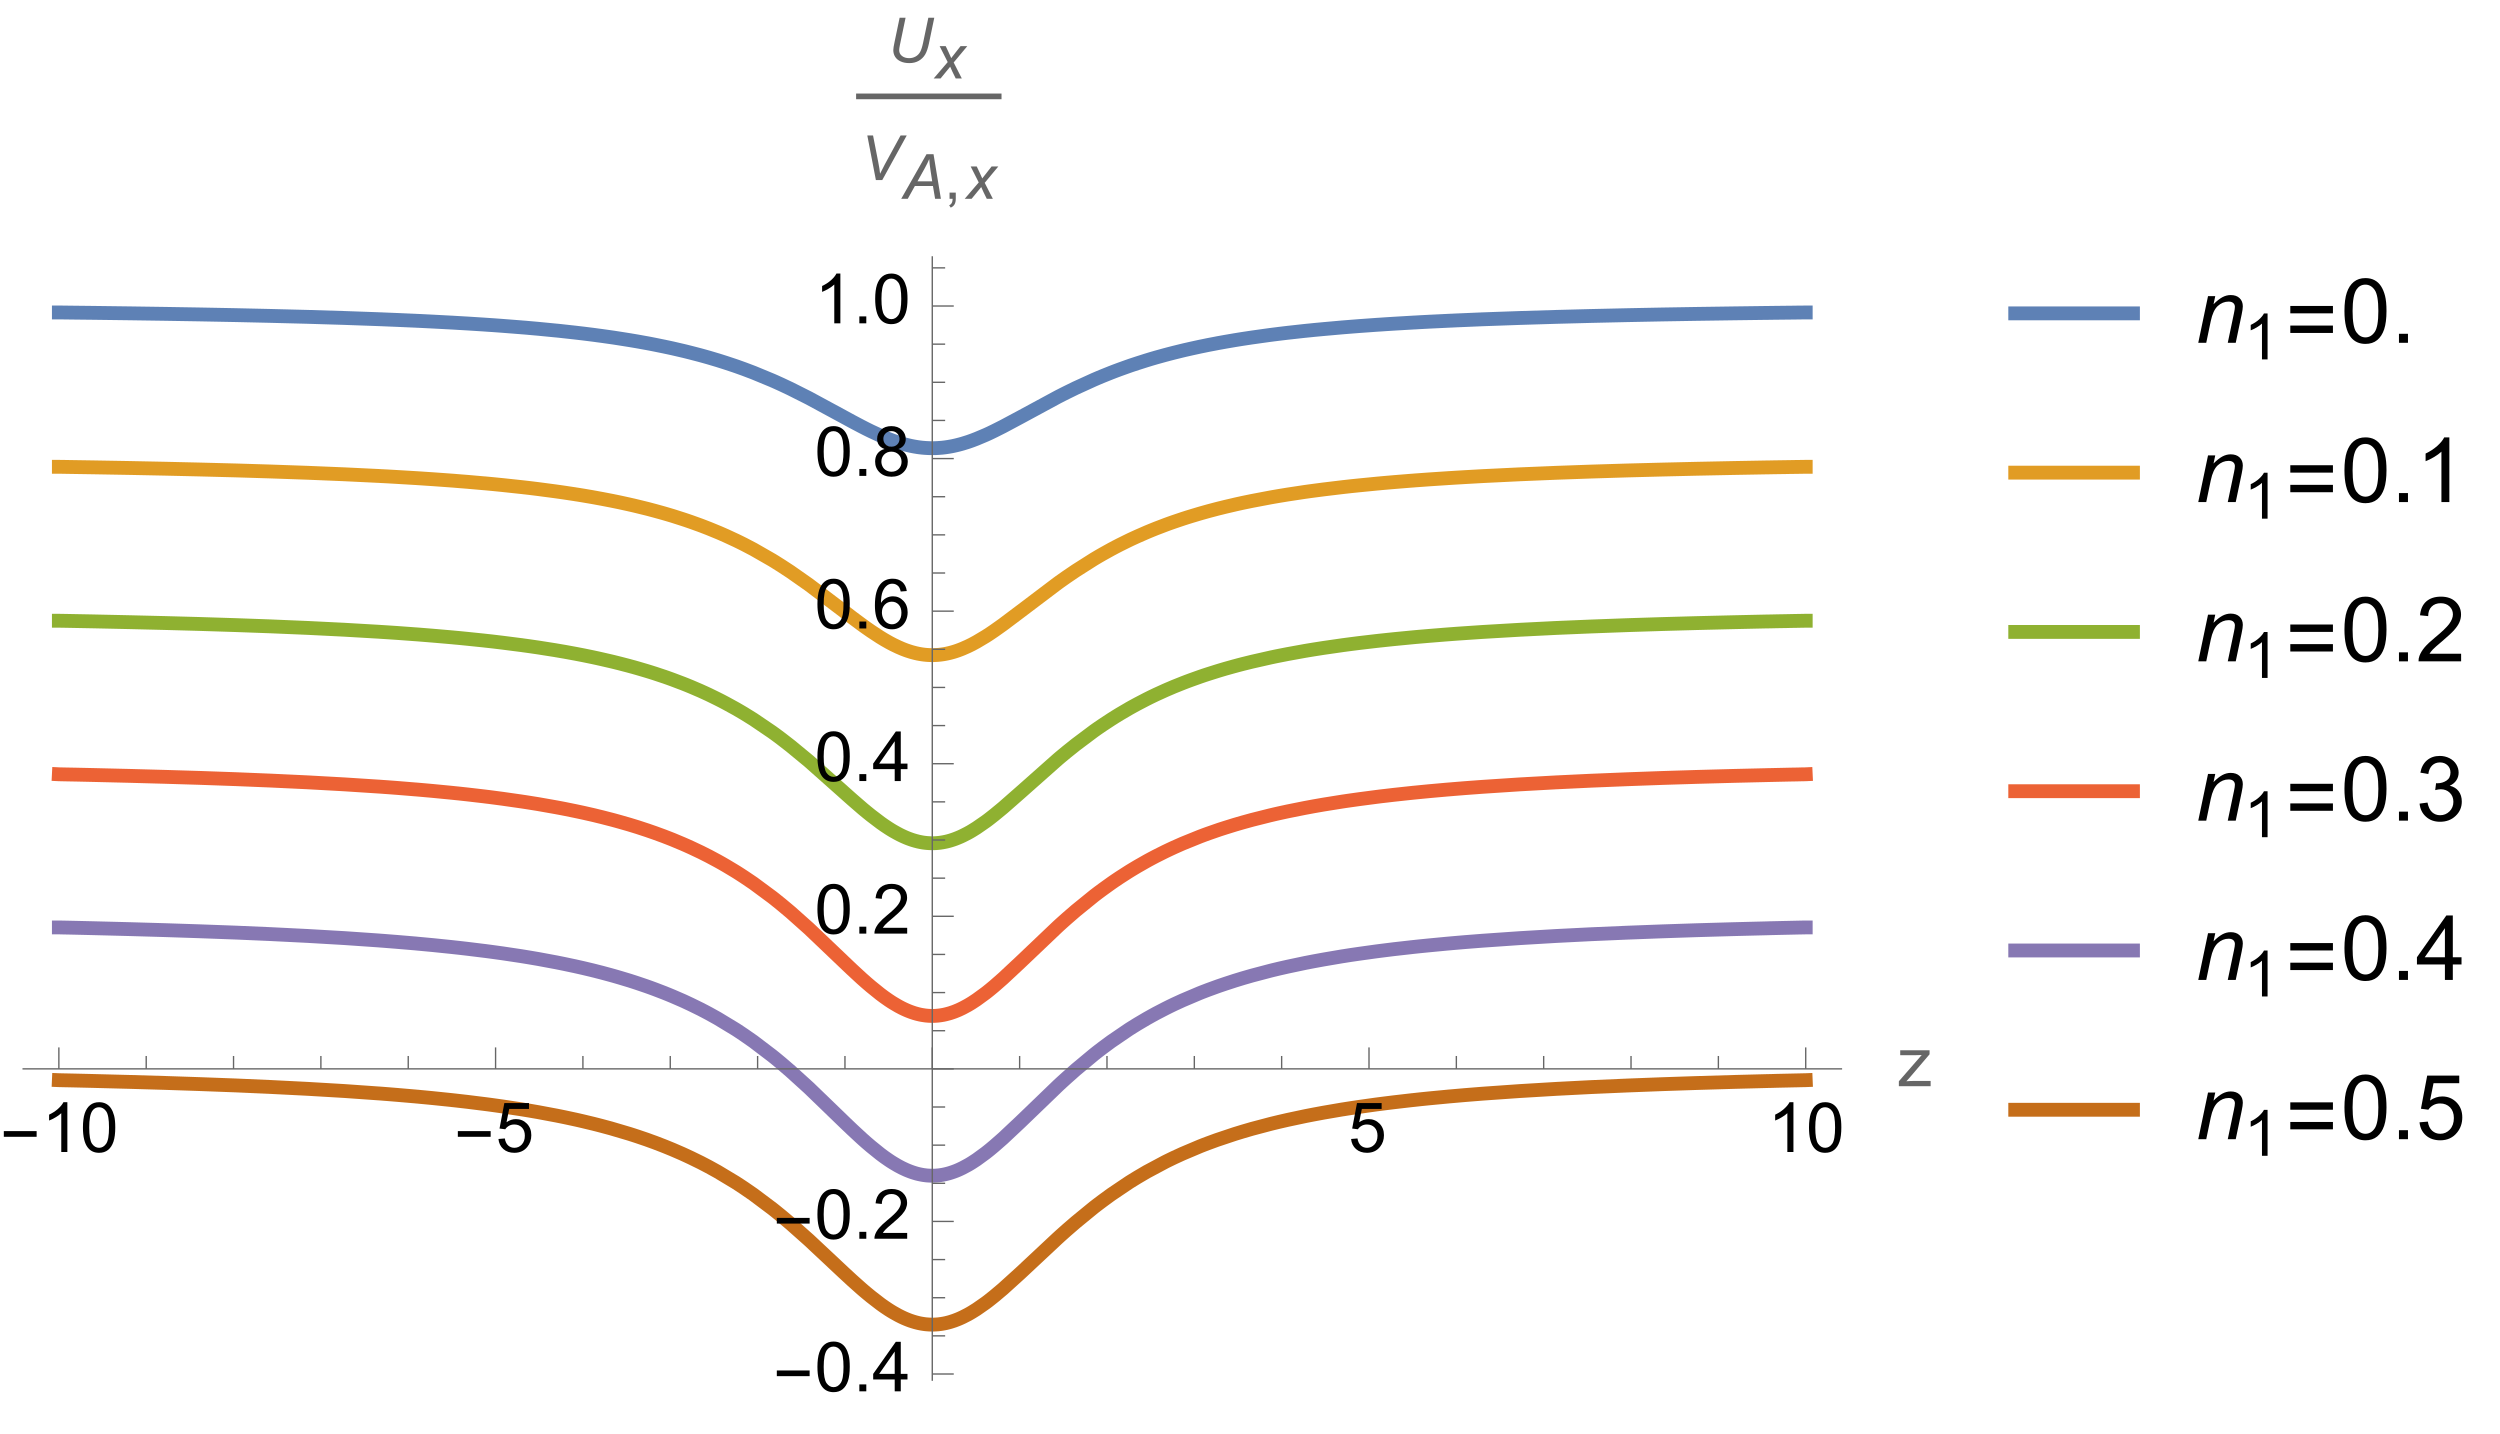 <?xml version="1.0" encoding="UTF-8"?>
<svg xmlns="http://www.w3.org/2000/svg" xmlns:xlink="http://www.w3.org/1999/xlink" width="361pt" height="207pt" viewBox="0 0 361 207" version="1.1">
<defs>
<g>
<symbol overflow="visible" id="glyph0-0">
<path style="stroke:none;" d="M 0.625 0 L 0.625 -8 L 4.375 -8 L 4.375 0 Z M 1.25 -0.625 L 3.75 -0.625 L 3.75 -7.375 L 1.25 -7.375 Z M 1.25 -0.625 "/>
</symbol>
<symbol overflow="visible" id="glyph0-1">
<path style="stroke:none;" d="M 5.289 -2.191 L 0.551 -2.191 L 0.551 -3.012 L 5.289 -3.012 Z M 5.289 -2.191 "/>
</symbol>
<symbol overflow="visible" id="glyph1-0">
<path style="stroke:none;" d="M 1.25 0 L 1.25 -6.25 L 6.25 -6.25 L 6.25 0 Z M 1.406 -0.156 L 6.094 -0.156 L 6.094 -6.094 L 1.406 -6.094 Z M 1.406 -0.156 "/>
</symbol>
<symbol overflow="visible" id="glyph1-1">
<path style="stroke:none;" d="M 3.727 0 L 2.848 0 L 2.848 -5.602 C 2.637 -5.398 2.359 -5.195 2.016 -4.996 C 1.672 -4.793 1.363 -4.641 1.09 -4.539 L 1.09 -5.391 C 1.582 -5.621 2.012 -5.902 2.379 -6.23 C 2.746 -6.559 3.008 -6.879 3.16 -7.188 L 3.727 -7.188 Z M 3.727 0 "/>
</symbol>
<symbol overflow="visible" id="glyph1-2">
<path style="stroke:none;" d="M 0.414 -3.531 C 0.414 -4.375 0.504 -5.059 0.676 -5.574 C 0.852 -6.09 1.109 -6.488 1.453 -6.766 C 1.797 -7.047 2.227 -7.188 2.75 -7.188 C 3.133 -7.188 3.469 -7.109 3.758 -6.957 C 4.047 -6.801 4.289 -6.578 4.477 -6.285 C 4.664 -5.996 4.812 -5.641 4.922 -5.223 C 5.031 -4.805 5.082 -4.238 5.082 -3.531 C 5.082 -2.691 4.996 -2.012 4.824 -1.496 C 4.652 -0.98 4.395 -0.582 4.051 -0.301 C 3.707 -0.02 3.273 0.121 2.75 0.121 C 2.059 0.121 1.516 -0.125 1.125 -0.621 C 0.652 -1.215 0.414 -2.188 0.414 -3.531 Z M 1.32 -3.531 C 1.32 -2.355 1.457 -1.574 1.73 -1.184 C 2.008 -0.797 2.344 -0.602 2.75 -0.602 C 3.152 -0.602 3.492 -0.797 3.766 -1.188 C 4.043 -1.578 4.18 -2.359 4.18 -3.531 C 4.18 -4.711 4.043 -5.492 3.766 -5.879 C 3.492 -6.266 3.148 -6.461 2.738 -6.461 C 2.336 -6.461 2.012 -6.289 1.773 -5.945 C 1.469 -5.512 1.32 -4.707 1.32 -3.531 Z M 1.32 -3.531 "/>
</symbol>
<symbol overflow="visible" id="glyph1-3">
<path style="stroke:none;" d="M 0.414 -1.875 L 1.336 -1.953 C 1.406 -1.504 1.566 -1.168 1.812 -0.941 C 2.062 -0.715 2.363 -0.602 2.715 -0.602 C 3.137 -0.602 3.496 -0.762 3.789 -1.078 C 4.082 -1.398 4.227 -1.82 4.227 -2.348 C 4.227 -2.852 4.086 -3.246 3.805 -3.535 C 3.523 -3.824 3.156 -3.969 2.699 -3.969 C 2.418 -3.969 2.16 -3.906 1.934 -3.777 C 1.707 -3.648 1.527 -3.48 1.398 -3.277 L 0.57 -3.383 L 1.266 -7.062 L 4.824 -7.062 L 4.824 -6.219 L 1.969 -6.219 L 1.582 -4.297 C 2.012 -4.598 2.461 -4.746 2.934 -4.746 C 3.559 -4.746 4.086 -4.531 4.516 -4.098 C 4.945 -3.664 5.16 -3.105 5.16 -2.426 C 5.16 -1.777 4.973 -1.219 4.594 -0.746 C 4.137 -0.168 3.508 0.121 2.715 0.121 C 2.062 0.121 1.531 -0.059 1.121 -0.426 C 0.711 -0.789 0.473 -1.273 0.414 -1.875 Z M 0.414 -1.875 "/>
</symbol>
<symbol overflow="visible" id="glyph1-4">
<path style="stroke:none;" d="M 0.195 0 L 0.195 -0.711 L 3.496 -4.5 C 3.121 -4.48 2.793 -4.473 2.504 -4.473 L 0.391 -4.473 L 0.391 -5.188 L 4.629 -5.188 L 4.629 -4.605 L 1.82 -1.312 L 1.281 -0.711 C 1.672 -0.742 2.043 -0.758 2.387 -0.758 L 4.785 -0.758 L 4.785 0 Z M 0.195 0 "/>
</symbol>
<symbol overflow="visible" id="glyph1-5">
<path style="stroke:none;" d="M 0.906 0 L 0.906 -1 L 1.91 -1 L 1.91 0 Z M 0.906 0 "/>
</symbol>
<symbol overflow="visible" id="glyph1-6">
<path style="stroke:none;" d="M 3.234 0 L 3.234 -1.715 L 0.125 -1.715 L 0.125 -2.52 L 3.395 -7.156 L 4.109 -7.156 L 4.109 -2.52 L 5.078 -2.52 L 5.078 -1.715 L 4.109 -1.715 L 4.109 0 Z M 3.234 -2.52 L 3.234 -5.746 L 0.992 -2.52 Z M 3.234 -2.52 "/>
</symbol>
<symbol overflow="visible" id="glyph1-7">
<path style="stroke:none;" d="M 5.035 -0.844 L 5.035 0 L 0.305 0 C 0.297 -0.211 0.332 -0.414 0.406 -0.609 C 0.527 -0.934 0.719 -1.25 0.984 -1.562 C 1.25 -1.875 1.633 -2.234 2.133 -2.648 C 2.91 -3.285 3.438 -3.789 3.711 -4.164 C 3.984 -4.535 4.121 -4.887 4.121 -5.219 C 4.121 -5.566 3.996 -5.863 3.746 -6.102 C 3.5 -6.34 3.172 -6.461 2.773 -6.461 C 2.352 -6.461 2.012 -6.332 1.758 -6.078 C 1.504 -5.824 1.375 -5.473 1.371 -5.023 L 0.469 -5.117 C 0.531 -5.789 0.762 -6.305 1.168 -6.656 C 1.57 -7.012 2.113 -7.188 2.793 -7.188 C 3.48 -7.188 4.023 -6.996 4.422 -6.617 C 4.824 -6.234 5.023 -5.762 5.023 -5.199 C 5.023 -4.914 4.965 -4.633 4.848 -4.355 C 4.73 -4.078 4.535 -3.789 4.266 -3.48 C 3.992 -3.176 3.543 -2.754 2.91 -2.223 C 2.383 -1.781 2.043 -1.48 1.895 -1.32 C 1.746 -1.164 1.621 -1.004 1.523 -0.844 Z M 5.035 -0.844 "/>
</symbol>
<symbol overflow="visible" id="glyph1-8">
<path style="stroke:none;" d="M 4.977 -5.406 L 4.102 -5.336 C 4.023 -5.68 3.914 -5.934 3.77 -6.09 C 3.531 -6.34 3.238 -6.465 2.891 -6.465 C 2.609 -6.465 2.363 -6.387 2.152 -6.23 C 1.875 -6.027 1.66 -5.734 1.5 -5.348 C 1.34 -4.961 1.258 -4.406 1.25 -3.691 C 1.461 -4.016 1.719 -4.254 2.027 -4.41 C 2.332 -4.566 2.652 -4.645 2.988 -4.645 C 3.574 -4.645 4.074 -4.43 4.484 -3.996 C 4.898 -3.566 5.102 -3.008 5.102 -2.324 C 5.102 -1.875 5.004 -1.457 4.812 -1.07 C 4.617 -0.688 4.352 -0.391 4.016 -0.188 C 3.676 0.02 3.289 0.121 2.859 0.121 C 2.129 0.121 1.531 -0.148 1.07 -0.688 C 0.609 -1.227 0.375 -2.113 0.375 -3.352 C 0.375 -4.734 0.633 -5.738 1.141 -6.367 C 1.586 -6.914 2.188 -7.188 2.945 -7.188 C 3.508 -7.188 3.969 -7.031 4.328 -6.715 C 4.688 -6.398 4.902 -5.961 4.977 -5.406 Z M 1.387 -2.32 C 1.387 -2.016 1.449 -1.727 1.578 -1.449 C 1.707 -1.172 1.887 -0.961 2.117 -0.816 C 2.352 -0.672 2.594 -0.602 2.848 -0.602 C 3.219 -0.602 3.535 -0.75 3.805 -1.051 C 4.07 -1.352 4.203 -1.758 4.203 -2.27 C 4.203 -2.766 4.07 -3.156 3.809 -3.441 C 3.547 -3.727 3.211 -3.867 2.812 -3.867 C 2.414 -3.867 2.078 -3.727 1.801 -3.441 C 1.523 -3.156 1.387 -2.781 1.387 -2.32 Z M 1.387 -2.32 "/>
</symbol>
<symbol overflow="visible" id="glyph1-9">
<path style="stroke:none;" d="M 1.766 -3.883 C 1.402 -4.016 1.133 -4.207 0.957 -4.453 C 0.781 -4.699 0.695 -4.996 0.695 -5.344 C 0.695 -5.863 0.879 -6.301 1.254 -6.656 C 1.629 -7.012 2.129 -7.188 2.75 -7.188 C 3.375 -7.188 3.875 -7.008 4.258 -6.645 C 4.641 -6.281 4.828 -5.84 4.828 -5.316 C 4.828 -4.984 4.742 -4.695 4.566 -4.449 C 4.395 -4.203 4.129 -4.016 3.773 -3.883 C 4.215 -3.738 4.547 -3.508 4.777 -3.188 C 5.008 -2.867 5.121 -2.488 5.121 -2.047 C 5.121 -1.434 4.906 -0.918 4.473 -0.504 C 4.039 -0.086 3.469 0.121 2.766 0.121 C 2.059 0.121 1.488 -0.086 1.055 -0.504 C 0.621 -0.922 0.406 -1.445 0.406 -2.07 C 0.406 -2.535 0.523 -2.926 0.758 -3.238 C 0.996 -3.555 1.332 -3.77 1.766 -3.883 Z M 1.594 -5.371 C 1.594 -5.031 1.699 -4.758 1.918 -4.539 C 2.137 -4.324 2.422 -4.219 2.77 -4.219 C 3.109 -4.219 3.383 -4.324 3.602 -4.539 C 3.816 -4.75 3.926 -5.012 3.926 -5.32 C 3.926 -5.645 3.812 -5.914 3.59 -6.137 C 3.367 -6.355 3.09 -6.465 2.758 -6.465 C 2.422 -6.465 2.145 -6.359 1.922 -6.141 C 1.703 -5.926 1.594 -5.672 1.594 -5.371 Z M 1.309 -2.066 C 1.309 -1.816 1.367 -1.57 1.488 -1.336 C 1.605 -1.102 1.781 -0.922 2.016 -0.793 C 2.25 -0.664 2.504 -0.602 2.773 -0.602 C 3.195 -0.602 3.539 -0.734 3.812 -1.008 C 4.086 -1.277 4.223 -1.621 4.223 -2.035 C 4.223 -2.461 4.082 -2.809 3.801 -3.086 C 3.52 -3.363 3.168 -3.5 2.742 -3.5 C 2.328 -3.5 1.988 -3.363 1.715 -3.09 C 1.445 -2.816 1.309 -2.477 1.309 -2.066 Z M 1.309 -2.066 "/>
</symbol>
<symbol overflow="visible" id="glyph2-0">
<path style="stroke:none;" d="M 1.125 0 L 1.125 -5.625 L 5.625 -5.625 L 5.625 0 Z M 1.266 -0.141 L 5.484 -0.141 L 5.484 -5.484 L 1.266 -5.484 Z M 1.266 -0.141 "/>
</symbol>
<symbol overflow="visible" id="glyph2-1">
<path style="stroke:none;" d="M 1.785 -6.441 L 2.645 -6.441 L 1.82 -2.484 C 1.754 -2.156 1.719 -1.91 1.719 -1.754 C 1.719 -1.406 1.855 -1.129 2.125 -0.918 C 2.398 -0.707 2.742 -0.602 3.156 -0.602 C 3.484 -0.602 3.789 -0.676 4.07 -0.828 C 4.355 -0.98 4.578 -1.203 4.742 -1.492 C 4.906 -1.785 5.055 -2.254 5.188 -2.895 L 5.93 -6.441 L 6.789 -6.441 L 6.004 -2.664 C 5.867 -2.02 5.691 -1.508 5.473 -1.133 C 5.25 -0.754 4.945 -0.453 4.559 -0.227 C 4.168 0 3.715 0.113 3.199 0.113 C 2.711 0.113 2.293 0.035 1.938 -0.129 C 1.582 -0.289 1.312 -0.512 1.137 -0.797 C 0.961 -1.078 0.871 -1.402 0.871 -1.762 C 0.871 -1.988 0.93 -2.375 1.051 -2.926 Z M 1.785 -6.441 "/>
</symbol>
<symbol overflow="visible" id="glyph2-2">
<path style="stroke:none;" d="M -0.012 0 L 2.016 -2.367 L 0.852 -4.668 L 1.73 -4.668 L 2.125 -3.836 C 2.273 -3.527 2.406 -3.227 2.523 -2.945 L 3.867 -4.668 L 4.84 -4.668 L 2.879 -2.309 L 4.055 0 L 3.176 0 L 2.711 -0.949 C 2.613 -1.152 2.5 -1.402 2.375 -1.699 L 0.984 0 Z M -0.012 0 "/>
</symbol>
<symbol overflow="visible" id="glyph2-3">
<path style="stroke:none;" d="M 2.355 0 L 1.117 -6.441 L 1.945 -6.441 L 2.695 -2.602 C 2.832 -1.906 2.922 -1.344 2.961 -0.914 C 3.23 -1.465 3.453 -1.902 3.625 -2.223 L 5.922 -6.441 L 6.812 -6.441 L 3.277 0 Z M 2.355 0 "/>
</symbol>
<symbol overflow="visible" id="glyph2-4">
<path style="stroke:none;" d="M -0.18 0 L 3.473 -6.441 L 4.488 -6.441 L 5.551 0 L 4.715 0 L 4.402 -1.855 L 1.797 -1.855 L 0.766 0 Z M 2.168 -2.52 L 4.297 -2.52 L 4.047 -4.137 C 3.949 -4.777 3.891 -5.312 3.867 -5.738 C 3.719 -5.371 3.508 -4.934 3.227 -4.426 Z M 2.168 -2.52 "/>
</symbol>
<symbol overflow="visible" id="glyph3-0">
<path style="stroke:none;" d="M 1.125 0 L 1.125 -5.625 L 5.625 -5.625 L 5.625 0 Z M 1.266 -0.141 L 5.484 -0.141 L 5.484 -5.484 L 1.266 -5.484 Z M 1.266 -0.141 "/>
</symbol>
<symbol overflow="visible" id="glyph3-1">
<path style="stroke:none;" d="M 0.801 0 L 0.801 -0.902 L 1.699 -0.902 L 1.699 0 C 1.699 0.332 1.641 0.598 1.523 0.801 C 1.406 1.004 1.223 1.164 0.969 1.273 L 0.746 0.938 C 0.914 0.863 1.039 0.754 1.117 0.613 C 1.195 0.473 1.238 0.266 1.25 0 Z M 0.801 0 "/>
</symbol>
<symbol overflow="visible" id="glyph4-0">
<path style="stroke:none;" d="M 1.625 0 L 1.625 -8.125 L 8.125 -8.125 L 8.125 0 Z M 1.828 -0.203 L 7.922 -0.203 L 7.922 -7.922 L 1.828 -7.922 Z M 1.828 -0.203 "/>
</symbol>
<symbol overflow="visible" id="glyph4-1">
<path style="stroke:none;" d="M 0.43 0 L 1.84 -6.742 L 2.883 -6.742 L 2.633 -5.566 C 3.086 -6.027 3.512 -6.363 3.902 -6.578 C 4.297 -6.789 4.699 -6.895 5.109 -6.895 C 5.656 -6.895 6.086 -6.746 6.395 -6.449 C 6.707 -6.152 6.863 -5.758 6.863 -5.262 C 6.863 -5.012 6.809 -4.617 6.695 -4.082 L 5.84 0 L 4.691 0 L 5.586 -4.273 C 5.676 -4.688 5.719 -4.992 5.719 -5.191 C 5.719 -5.418 5.641 -5.598 5.488 -5.738 C 5.332 -5.879 5.109 -5.949 4.816 -5.949 C 4.23 -5.949 3.707 -5.734 3.246 -5.312 C 2.789 -4.891 2.449 -4.164 2.234 -3.137 L 1.582 0 Z M 0.43 0 "/>
</symbol>
<symbol overflow="visible" id="glyph5-0">
<path style="stroke:none;" d="M 1.152 0 L 1.152 -5.77 L 5.77 -5.77 L 5.77 0 Z M 1.297 -0.145 L 5.625 -0.145 L 5.625 -5.625 L 1.297 -5.625 Z M 1.297 -0.145 "/>
</symbol>
<symbol overflow="visible" id="glyph5-1">
<path style="stroke:none;" d="M 3.438 0 L 2.629 0 L 2.629 -5.168 C 2.434 -4.984 2.176 -4.797 1.859 -4.609 C 1.543 -4.426 1.258 -4.285 1.004 -4.191 L 1.004 -4.977 C 1.457 -5.188 1.855 -5.445 2.195 -5.75 C 2.535 -6.055 2.773 -6.348 2.914 -6.633 L 3.438 -6.633 Z M 3.438 0 "/>
</symbol>
<symbol overflow="visible" id="glyph6-0">
<path style="stroke:none;" d="M 0.812 0 L 0.812 -10.398 L 5.688 -10.398 L 5.688 0 Z M 1.625 -0.812 L 4.875 -0.812 L 4.875 -9.586 L 1.625 -9.586 Z M 1.625 -0.812 "/>
</symbol>
<symbol overflow="visible" id="glyph6-1">
<path style="stroke:none;" d="M 6.875 -4.254 L 0.719 -4.254 L 0.719 -5.32 L 6.875 -5.32 Z M 6.875 -1.422 L 0.719 -1.422 L 0.719 -2.488 L 6.875 -2.488 Z M 6.875 -1.422 "/>
</symbol>
<symbol overflow="visible" id="glyph7-0">
<path style="stroke:none;" d="M 1.625 0 L 1.625 -8.125 L 8.125 -8.125 L 8.125 0 Z M 1.828 -0.203 L 7.922 -0.203 L 7.922 -7.922 L 1.828 -7.922 Z M 1.828 -0.203 "/>
</symbol>
<symbol overflow="visible" id="glyph7-1">
<path style="stroke:none;" d="M 0.539 -4.59 C 0.539 -5.691 0.652 -6.574 0.879 -7.246 C 1.105 -7.918 1.441 -8.434 1.887 -8.797 C 2.336 -9.16 2.898 -9.344 3.574 -9.344 C 4.074 -9.344 4.512 -9.242 4.887 -9.043 C 5.266 -8.84 5.574 -8.551 5.82 -8.172 C 6.066 -7.793 6.258 -7.332 6.398 -6.789 C 6.539 -6.246 6.609 -5.512 6.609 -4.59 C 6.609 -3.496 6.496 -2.617 6.273 -1.945 C 6.047 -1.273 5.711 -0.758 5.266 -0.391 C 4.82 -0.023 4.254 0.16 3.574 0.16 C 2.676 0.16 1.973 -0.164 1.461 -0.805 C 0.848 -1.578 0.539 -2.84 0.539 -4.59 Z M 1.715 -4.59 C 1.715 -3.062 1.895 -2.047 2.25 -1.539 C 2.609 -1.035 3.051 -0.781 3.574 -0.781 C 4.098 -0.781 4.539 -1.035 4.898 -1.543 C 5.254 -2.051 5.434 -3.066 5.434 -4.59 C 5.434 -6.121 5.254 -7.141 4.898 -7.641 C 4.539 -8.145 4.094 -8.398 3.562 -8.398 C 3.035 -8.398 2.617 -8.176 2.305 -7.73 C 1.91 -7.164 1.715 -6.117 1.715 -4.59 Z M 1.715 -4.59 "/>
</symbol>
<symbol overflow="visible" id="glyph7-2">
<path style="stroke:none;" d="M 1.18 0 L 1.18 -1.301 L 2.48 -1.301 L 2.48 0 Z M 1.18 0 "/>
</symbol>
<symbol overflow="visible" id="glyph7-3">
<path style="stroke:none;" d="M 4.844 0 L 3.699 0 L 3.699 -7.281 C 3.426 -7.02 3.066 -6.758 2.617 -6.492 C 2.172 -6.23 1.77 -6.035 1.414 -5.902 L 1.414 -7.008 C 2.055 -7.309 2.613 -7.672 3.09 -8.102 C 3.57 -8.527 3.906 -8.941 4.105 -9.344 L 4.844 -9.344 Z M 4.844 0 "/>
</symbol>
<symbol overflow="visible" id="glyph7-4">
<path style="stroke:none;" d="M 6.543 -1.098 L 6.543 0 L 0.395 0 C 0.387 -0.273 0.43 -0.539 0.527 -0.793 C 0.684 -1.211 0.934 -1.625 1.277 -2.031 C 1.625 -2.438 2.121 -2.906 2.773 -3.441 C 3.785 -4.27 4.469 -4.926 4.824 -5.41 C 5.18 -5.895 5.359 -6.355 5.359 -6.785 C 5.359 -7.238 5.195 -7.621 4.871 -7.93 C 4.547 -8.242 4.125 -8.398 3.605 -8.398 C 3.055 -8.398 2.617 -8.234 2.285 -7.902 C 1.953 -7.574 1.789 -7.117 1.785 -6.531 L 0.609 -6.652 C 0.691 -7.527 0.992 -8.195 1.516 -8.656 C 2.043 -9.113 2.746 -9.344 3.633 -9.344 C 4.523 -9.344 5.23 -9.098 5.75 -8.602 C 6.27 -8.105 6.531 -7.492 6.531 -6.762 C 6.531 -6.387 6.457 -6.023 6.305 -5.664 C 6.152 -5.305 5.898 -4.922 5.543 -4.527 C 5.191 -4.129 4.605 -3.582 3.781 -2.887 C 3.098 -2.312 2.656 -1.922 2.461 -1.719 C 2.266 -1.512 2.109 -1.305 1.98 -1.098 Z M 6.543 -1.098 "/>
</symbol>
<symbol overflow="visible" id="glyph7-5">
<path style="stroke:none;" d="M 0.547 -2.457 L 1.688 -2.609 C 1.82 -1.961 2.043 -1.496 2.359 -1.211 C 2.672 -0.926 3.059 -0.781 3.512 -0.781 C 4.047 -0.781 4.5 -0.969 4.871 -1.34 C 5.242 -1.711 5.426 -2.172 5.426 -2.723 C 5.426 -3.246 5.258 -3.68 4.914 -4.02 C 4.57 -4.359 4.133 -4.531 3.605 -4.531 C 3.391 -4.531 3.121 -4.488 2.801 -4.406 L 2.926 -5.406 C 3.004 -5.398 3.062 -5.395 3.109 -5.395 C 3.598 -5.395 4.035 -5.523 4.426 -5.777 C 4.812 -6.031 5.008 -6.422 5.008 -6.949 C 5.008 -7.367 4.867 -7.715 4.582 -7.992 C 4.301 -8.266 3.934 -8.406 3.484 -8.406 C 3.039 -8.406 2.672 -8.266 2.375 -7.984 C 2.078 -7.707 1.887 -7.289 1.805 -6.727 L 0.66 -6.93 C 0.801 -7.695 1.117 -8.293 1.613 -8.711 C 2.109 -9.133 2.723 -9.344 3.461 -9.344 C 3.969 -9.344 4.434 -9.234 4.863 -9.016 C 5.289 -8.797 5.617 -8.5 5.844 -8.125 C 6.07 -7.75 6.184 -7.348 6.184 -6.926 C 6.184 -6.523 6.074 -6.156 5.859 -5.828 C 5.645 -5.496 5.324 -5.234 4.898 -5.039 C 5.449 -4.914 5.879 -4.648 6.184 -4.25 C 6.488 -3.852 6.641 -3.348 6.641 -2.75 C 6.641 -1.938 6.344 -1.246 5.75 -0.684 C 5.156 -0.117 4.41 0.164 3.504 0.164 C 2.688 0.164 2.008 -0.078 1.469 -0.566 C 0.93 -1.051 0.621 -1.684 0.547 -2.457 Z M 0.547 -2.457 "/>
</symbol>
<symbol overflow="visible" id="glyph7-6">
<path style="stroke:none;" d="M 4.203 0 L 4.203 -2.227 L 0.164 -2.227 L 0.164 -3.273 L 4.41 -9.305 L 5.344 -9.305 L 5.344 -3.273 L 6.602 -3.273 L 6.602 -2.227 L 5.344 -2.227 L 5.344 0 Z M 4.203 -3.273 L 4.203 -7.473 L 1.289 -3.273 Z M 4.203 -3.273 "/>
</symbol>
<symbol overflow="visible" id="glyph7-7">
<path style="stroke:none;" d="M 0.539 -2.438 L 1.738 -2.539 C 1.828 -1.953 2.035 -1.516 2.359 -1.223 C 2.684 -0.93 3.07 -0.781 3.531 -0.781 C 4.078 -0.781 4.547 -0.988 4.926 -1.402 C 5.305 -1.816 5.496 -2.367 5.496 -3.055 C 5.496 -3.707 5.312 -4.219 4.949 -4.594 C 4.582 -4.973 4.102 -5.16 3.512 -5.16 C 3.141 -5.16 2.809 -5.078 2.516 -4.91 C 2.219 -4.742 1.984 -4.527 1.816 -4.258 L 0.742 -4.398 L 1.645 -9.18 L 6.273 -9.18 L 6.273 -8.086 L 2.559 -8.086 L 2.055 -5.586 C 2.613 -5.977 3.203 -6.172 3.816 -6.172 C 4.629 -6.172 5.312 -5.887 5.871 -5.324 C 6.43 -4.762 6.711 -4.039 6.711 -3.156 C 6.711 -2.312 6.465 -1.586 5.973 -0.973 C 5.375 -0.219 4.562 0.16 3.531 0.16 C 2.684 0.16 1.992 -0.078 1.457 -0.551 C 0.922 -1.027 0.617 -1.656 0.539 -2.438 Z M 0.539 -2.438 "/>
</symbol>
</g>
<clipPath id="clip1">
  <path d="M 3.121 36.961 L 266.16 36.961 L 266.16 74 L 3.121 74 Z M 3.121 36.961 "/>
</clipPath>
<clipPath id="clip2">
  <path d="M 3.121 58 L 266.16 58 L 266.16 104 L 3.121 104 Z M 3.121 58 "/>
</clipPath>
<clipPath id="clip3">
  <path d="M 3.121 80 L 266.16 80 L 266.16 131 L 3.121 131 Z M 3.121 80 "/>
</clipPath>
<clipPath id="clip4">
  <path d="M 3.121 102 L 266.16 102 L 266.16 156 L 3.121 156 Z M 3.121 102 "/>
</clipPath>
<clipPath id="clip5">
  <path d="M 3.121 124 L 266.16 124 L 266.16 179 L 3.121 179 Z M 3.121 124 "/>
</clipPath>
<clipPath id="clip6">
  <path d="M 3.121 146 L 266.16 146 L 266.16 199.441 L 3.121 199.441 Z M 3.121 146 "/>
</clipPath>
<clipPath id="clip7">
  <path d="M 289.922 43 L 310 43 L 310 47 L 289.922 47 Z M 289.922 43 "/>
</clipPath>
<clipPath id="clip8">
  <path d="M 289.922 66 L 310 66 L 310 70 L 289.922 70 Z M 289.922 66 "/>
</clipPath>
<clipPath id="clip9">
  <path d="M 289.922 89 L 310 89 L 310 93 L 289.922 93 Z M 289.922 89 "/>
</clipPath>
<clipPath id="clip10">
  <path d="M 289.922 112 L 310 112 L 310 116 L 289.922 116 Z M 289.922 112 "/>
</clipPath>
<clipPath id="clip11">
  <path d="M 289.922 135 L 310 135 L 310 139 L 289.922 139 Z M 289.922 135 "/>
</clipPath>
<clipPath id="clip12">
  <path d="M 289.922 158 L 310 158 L 310 162 L 289.922 162 Z M 289.922 158 "/>
</clipPath>
</defs>
<g id="surface116">
<g clip-path="url(#clip1)" clip-rule="nonzero">
<path style="fill:none;stroke-width:2;stroke-linecap:square;stroke-linejoin:miter;stroke:rgb(36.841%,50.678%,70.98%);stroke-opacity:1;stroke-miterlimit:3.25;" d="M 8.5 45.121 L 8.809 45.121 L 9.117 45.125 L 9.738 45.133 L 10.977 45.148 L 13.453 45.176 L 18.82 45.246 L 23.832 45.32 L 28.746 45.402 L 34.074 45.504 L 39.051 45.617 L 44.441 45.754 L 49.734 45.914 L 54.668 46.09 L 54.754 46.094 L 54.836 46.098 L 55.004 46.102 L 55.34 46.117 L 56.008 46.145 L 57.348 46.199 L 60.023 46.316 L 60.336 46.332 L 60.648 46.344 L 62.523 46.438 L 65.02 46.57 L 65.098 46.574 L 65.172 46.578 L 65.328 46.586 L 65.633 46.605 L 66.246 46.641 L 67.469 46.711 L 69.918 46.867 L 70.004 46.875 L 70.086 46.879 L 70.254 46.891 L 70.586 46.914 L 71.25 46.957 L 72.578 47.055 L 75.234 47.262 L 75.391 47.277 L 75.547 47.289 L 75.855 47.312 L 76.477 47.367 L 77.715 47.477 L 80.195 47.719 L 80.281 47.727 L 80.363 47.734 L 80.531 47.75 L 80.867 47.785 L 82.883 48.008 L 82.969 48.016 L 83.051 48.027 L 84.227 48.164 L 85.574 48.332 L 85.738 48.355 L 85.902 48.375 L 86.23 48.422 L 86.891 48.508 L 88.211 48.695 L 88.375 48.719 L 88.543 48.742 L 88.871 48.793 L 89.531 48.895 L 90.852 49.105 L 90.926 49.117 L 91.004 49.129 L 91.156 49.156 L 91.465 49.207 L 92.082 49.312 L 93.312 49.535 L 93.391 49.547 L 93.465 49.562 L 93.621 49.59 L 93.926 49.648 L 94.543 49.77 L 95.773 50.02 L 95.855 50.035 L 95.941 50.055 L 96.105 50.09 L 96.441 50.16 L 97.109 50.305 L 98.441 50.613 L 98.527 50.633 L 98.609 50.652 L 98.777 50.691 L 99.109 50.773 L 99.777 50.941 L 101.113 51.289 L 101.191 51.312 L 101.27 51.332 L 101.422 51.375 L 101.734 51.461 L 102.359 51.637 L 103.605 52.008 L 103.68 52.031 L 103.758 52.055 L 103.914 52.105 L 104.227 52.203 L 104.848 52.402 L 106.094 52.816 L 106.18 52.848 L 106.266 52.875 L 106.434 52.934 L 106.77 53.055 L 107.445 53.297 L 108.797 53.809 L 111.496 54.926 L 111.578 54.961 L 111.66 55 L 111.828 55.07 L 112.156 55.219 L 112.82 55.52 L 114.145 56.145 L 116.797 57.48 L 121.742 60.156 L 121.824 60.203 L 121.91 60.25 L 122.078 60.34 L 122.414 60.523 L 123.082 60.887 L 124.422 61.594 L 124.508 61.637 L 124.59 61.68 L 125.094 61.938 L 125.766 62.27 L 127.105 62.891 L 127.262 62.961 L 127.73 63.16 L 128.355 63.414 L 128.434 63.441 L 128.512 63.473 L 128.98 63.648 L 129.609 63.863 L 129.766 63.91 L 129.922 63.961 L 130.391 64.102 L 130.547 64.145 L 130.859 64.227 L 131.016 64.266 L 131.172 64.301 L 131.484 64.375 L 131.797 64.438 L 132.109 64.496 L 132.266 64.52 L 132.418 64.547 L 132.496 64.559 L 132.57 64.57 L 132.723 64.59 L 132.801 64.602 L 132.879 64.609 L 133.031 64.629 L 133.109 64.637 L 133.184 64.645 L 133.34 64.66 L 133.414 64.664 L 133.492 64.672 L 133.566 64.676 L 133.645 64.684 L 133.723 64.688 L 133.797 64.691 L 133.953 64.699 L 134.027 64.703 L 134.184 64.711 L 134.258 64.711 L 134.336 64.715 L 134.566 64.715 L 134.641 64.719 L 134.719 64.715 L 134.949 64.715 L 135.023 64.711 L 135.102 64.707 L 135.18 64.707 L 135.254 64.703 L 135.41 64.695 L 135.484 64.691 L 135.562 64.684 L 135.641 64.68 L 135.793 64.668 L 135.867 64.66 L 135.945 64.656 L 136.098 64.641 L 136.176 64.633 L 136.254 64.621 L 136.406 64.605 L 136.484 64.594 L 136.559 64.586 L 136.711 64.562 L 137.02 64.516 L 137.102 64.5 L 137.188 64.484 L 137.352 64.457 L 137.684 64.391 L 137.77 64.371 L 137.852 64.352 L 138.02 64.316 L 138.352 64.234 L 138.434 64.215 L 138.516 64.191 L 138.684 64.148 L 139.016 64.055 L 139.68 63.848 L 139.766 63.82 L 139.848 63.793 L 140.016 63.734 L 140.348 63.617 L 141.012 63.363 L 142.344 62.801 L 142.656 62.66 L 142.965 62.516 L 143.586 62.215 L 144.828 61.59 L 147.312 60.262 L 152.699 57.348 L 152.863 57.262 L 153.027 57.18 L 153.359 57.008 L 154.02 56.676 L 155.344 56.027 L 157.984 54.824 L 158.062 54.789 L 158.141 54.758 L 158.293 54.691 L 158.602 54.559 L 159.219 54.301 L 160.527 53.777 L 160.605 53.75 L 160.758 53.688 L 161.066 53.57 L 161.684 53.34 L 162.918 52.898 L 163 52.871 L 163.082 52.84 L 163.25 52.781 L 163.586 52.668 L 164.254 52.449 L 165.59 52.023 L 165.676 52 L 165.758 51.973 L 165.926 51.922 L 166.258 51.82 L 166.926 51.625 L 168.266 51.254 L 168.422 51.215 L 168.578 51.172 L 168.891 51.09 L 169.512 50.93 L 170.762 50.621 L 170.84 50.605 L 171.074 50.547 L 171.387 50.477 L 172.008 50.336 L 173.258 50.062 L 173.332 50.047 L 173.41 50.031 L 173.867 49.938 L 174.48 49.812 L 175.703 49.578 L 175.781 49.562 L 175.855 49.547 L 176.008 49.52 L 176.316 49.465 L 176.926 49.355 L 178.152 49.145 L 178.234 49.129 L 178.316 49.117 L 178.484 49.09 L 178.816 49.035 L 179.477 48.93 L 180.805 48.73 L 183.461 48.359 L 183.539 48.352 L 183.617 48.34 L 183.77 48.32 L 184.082 48.281 L 184.699 48.203 L 185.938 48.055 L 188.414 47.781 L 188.5 47.773 L 188.582 47.766 L 188.75 47.746 L 189.086 47.715 L 189.758 47.645 L 191.102 47.52 L 193.785 47.281 L 193.863 47.273 L 193.945 47.27 L 194.102 47.254 L 194.414 47.23 L 195.039 47.18 L 196.293 47.082 L 198.801 46.902 L 198.879 46.898 L 198.957 46.891 L 199.109 46.883 L 199.418 46.863 L 200.031 46.82 L 201.262 46.742 L 203.719 46.598 L 203.801 46.594 L 203.887 46.59 L 204.051 46.578 L 204.387 46.562 L 205.051 46.523 L 206.387 46.453 L 209.051 46.324 L 209.363 46.309 L 209.676 46.297 L 210.297 46.266 L 211.543 46.215 L 214.031 46.109 L 219.426 45.918 L 224.723 45.758 L 229.66 45.629 L 235.02 45.508 L 240.02 45.41 L 244.922 45.328 L 250.242 45.25 L 255.203 45.184 L 255.379 45.184 L 255.551 45.18 L 255.898 45.176 L 257.973 45.152 L 258.062 45.148 L 258.32 45.148 L 258.668 45.145 L 259.359 45.137 L 259.445 45.133 L 259.707 45.133 L 260.051 45.129 L 260.141 45.125 L 260.398 45.125 L 260.484 45.121 L 260.746 45.121 "/>
</g>
<g clip-path="url(#clip2)" clip-rule="nonzero">
<path style="fill:none;stroke-width:2;stroke-linecap:square;stroke-linejoin:miter;stroke:rgb(88.072%,61.105%,14.205%);stroke-opacity:1;stroke-miterlimit:3.25;" d="M 8.5 67.406 L 8.578 67.406 L 8.656 67.41 L 8.809 67.41 L 9.117 67.414 L 9.738 67.426 L 13.453 67.484 L 18.82 67.578 L 23.832 67.68 L 28.746 67.793 L 34.074 67.93 L 39.051 68.082 L 44.441 68.27 L 49.734 68.488 L 54.668 68.727 L 54.754 68.73 L 54.836 68.734 L 55.004 68.746 L 55.34 68.762 L 56.008 68.797 L 57.348 68.875 L 60.023 69.035 L 60.18 69.043 L 60.336 69.055 L 60.648 69.074 L 61.273 69.117 L 62.523 69.199 L 65.02 69.379 L 65.098 69.387 L 65.172 69.391 L 65.328 69.402 L 65.633 69.426 L 66.246 69.477 L 67.469 69.574 L 69.918 69.789 L 70.004 69.793 L 70.086 69.801 L 70.254 69.816 L 71.25 69.91 L 72.578 70.043 L 75.234 70.328 L 75.391 70.344 L 75.547 70.363 L 75.855 70.398 L 76.477 70.469 L 77.715 70.621 L 80.195 70.949 L 80.281 70.961 L 80.363 70.973 L 80.867 71.043 L 81.539 71.141 L 82.883 71.344 L 82.969 71.355 L 83.051 71.371 L 83.219 71.398 L 83.555 71.449 L 84.227 71.559 L 85.574 71.789 L 85.738 71.82 L 85.902 71.848 L 86.23 71.91 L 86.891 72.031 L 88.211 72.285 L 88.375 72.316 L 88.543 72.352 L 88.871 72.418 L 89.531 72.555 L 90.852 72.844 L 90.926 72.863 L 91.004 72.879 L 91.156 72.914 L 91.465 72.984 L 92.082 73.133 L 93.312 73.434 L 93.391 73.453 L 93.465 73.473 L 93.621 73.512 L 93.926 73.594 L 94.543 73.758 L 95.773 74.098 L 95.855 74.121 L 95.941 74.148 L 96.105 74.195 L 96.441 74.293 L 97.109 74.492 L 98.441 74.918 L 98.527 74.945 L 98.609 74.973 L 98.777 75.027 L 99.109 75.137 L 99.777 75.367 L 101.113 75.848 L 101.191 75.879 L 101.27 75.906 L 101.422 75.965 L 102.359 76.328 L 103.605 76.84 L 103.68 76.871 L 103.758 76.902 L 103.914 76.969 L 104.227 77.105 L 104.848 77.379 L 106.094 77.957 L 106.266 78.035 L 106.77 78.281 L 107.445 78.617 L 108.797 79.324 L 111.496 80.871 L 111.66 80.973 L 111.828 81.074 L 112.156 81.281 L 112.82 81.699 L 114.145 82.566 L 116.797 84.426 L 121.742 88.172 L 121.824 88.234 L 121.91 88.301 L 122.078 88.43 L 122.414 88.684 L 123.082 89.195 L 124.422 90.191 L 124.508 90.25 L 124.59 90.312 L 124.758 90.434 L 125.094 90.672 L 125.766 91.141 L 127.105 92.02 L 127.262 92.113 L 127.418 92.211 L 127.73 92.398 L 128.355 92.754 L 128.512 92.84 L 128.98 93.086 L 129.609 93.387 L 129.688 93.426 L 129.766 93.461 L 129.922 93.527 L 130.234 93.664 L 130.547 93.789 L 130.859 93.906 L 131.016 93.961 L 131.484 94.113 L 131.641 94.16 L 131.797 94.203 L 132.109 94.285 L 132.266 94.324 L 132.418 94.355 L 132.496 94.375 L 132.57 94.391 L 132.723 94.418 L 132.801 94.434 L 132.879 94.445 L 133.031 94.473 L 133.109 94.484 L 133.184 94.496 L 133.34 94.516 L 133.414 94.527 L 133.492 94.535 L 133.566 94.543 L 133.723 94.559 L 133.797 94.566 L 133.875 94.57 L 133.953 94.578 L 134.027 94.582 L 134.184 94.59 L 134.258 94.594 L 134.336 94.594 L 134.41 94.598 L 134.871 94.598 L 134.949 94.594 L 135.023 94.59 L 135.18 94.582 L 135.254 94.578 L 135.41 94.57 L 135.484 94.562 L 135.641 94.547 L 135.793 94.531 L 135.867 94.52 L 135.945 94.512 L 136.098 94.488 L 136.176 94.48 L 136.254 94.465 L 136.406 94.441 L 136.484 94.426 L 136.559 94.41 L 136.711 94.383 L 137.02 94.312 L 137.102 94.293 L 137.188 94.273 L 137.352 94.23 L 137.684 94.137 L 137.77 94.109 L 137.852 94.086 L 138.02 94.031 L 138.352 93.918 L 138.516 93.855 L 138.684 93.793 L 139.016 93.66 L 139.68 93.367 L 139.766 93.328 L 139.848 93.289 L 140.016 93.207 L 140.348 93.043 L 141.012 92.684 L 142.344 91.891 L 142.5 91.789 L 142.656 91.691 L 142.965 91.488 L 143.586 91.066 L 144.828 90.184 L 147.312 88.316 L 152.699 84.242 L 152.863 84.125 L 153.027 84.004 L 153.359 83.77 L 154.02 83.305 L 155.344 82.406 L 157.984 80.73 L 158.141 80.637 L 158.293 80.547 L 158.602 80.363 L 159.219 80.008 L 160.449 79.324 L 160.527 79.281 L 160.605 79.242 L 160.758 79.16 L 161.066 78.996 L 161.684 78.676 L 162.918 78.066 L 163.082 77.988 L 163.25 77.906 L 163.586 77.75 L 164.254 77.445 L 165.59 76.859 L 165.676 76.824 L 165.758 76.789 L 165.926 76.719 L 166.258 76.582 L 166.926 76.312 L 168.266 75.801 L 168.344 75.77 L 168.422 75.742 L 168.578 75.684 L 168.891 75.57 L 169.512 75.352 L 170.762 74.93 L 170.84 74.902 L 170.918 74.879 L 171.387 74.727 L 172.008 74.535 L 173.258 74.16 L 173.332 74.141 L 173.41 74.117 L 173.867 73.988 L 174.48 73.816 L 175.703 73.492 L 175.781 73.473 L 175.855 73.453 L 176.008 73.414 L 176.316 73.34 L 176.926 73.188 L 178.152 72.902 L 178.316 72.863 L 178.484 72.824 L 178.816 72.75 L 179.477 72.605 L 180.805 72.332 L 183.461 71.828 L 183.539 71.812 L 183.617 71.801 L 183.77 71.773 L 184.082 71.719 L 184.699 71.613 L 185.938 71.41 L 188.414 71.035 L 188.5 71.023 L 188.582 71.012 L 189.086 70.941 L 189.758 70.852 L 191.102 70.676 L 193.785 70.352 L 193.863 70.344 L 193.945 70.332 L 194.102 70.316 L 195.039 70.211 L 196.293 70.082 L 198.801 69.836 L 198.957 69.82 L 199.109 69.809 L 199.418 69.777 L 200.031 69.723 L 201.262 69.617 L 203.719 69.418 L 203.801 69.414 L 203.887 69.406 L 204.051 69.395 L 204.387 69.367 L 205.051 69.32 L 206.387 69.223 L 209.051 69.047 L 209.129 69.039 L 209.363 69.027 L 209.676 69.008 L 210.297 68.969 L 211.543 68.895 L 214.031 68.754 L 219.426 68.492 L 224.723 68.273 L 229.66 68.098 L 235.02 67.934 L 240.02 67.805 L 244.922 67.691 L 250.242 67.582 L 255.203 67.492 L 255.379 67.492 L 255.551 67.488 L 255.898 67.48 L 256.59 67.469 L 257.973 67.449 L 258.062 67.445 L 258.148 67.445 L 258.32 67.441 L 258.668 67.438 L 259.359 67.426 L 259.531 67.426 L 259.707 67.422 L 260.051 67.418 L 260.141 67.414 L 260.227 67.414 L 260.398 67.41 L 260.57 67.41 L 260.66 67.406 L 260.746 67.406 "/>
</g>
<g clip-path="url(#clip3)" clip-rule="nonzero">
<path style="fill:none;stroke-width:2;stroke-linecap:square;stroke-linejoin:miter;stroke:rgb(56.017%,69.157%,19.489%);stroke-opacity:1;stroke-miterlimit:3.25;" d="M 8.5 89.637 L 8.656 89.637 L 8.809 89.641 L 9.117 89.645 L 9.738 89.656 L 13.453 89.727 L 18.82 89.844 L 23.832 89.965 L 28.746 90.098 L 34.074 90.266 L 39.051 90.445 L 44.441 90.672 L 49.734 90.934 L 54.668 91.223 L 54.754 91.227 L 54.836 91.234 L 55.004 91.246 L 55.34 91.266 L 56.008 91.309 L 57.348 91.398 L 60.023 91.594 L 60.102 91.598 L 60.18 91.605 L 60.648 91.641 L 62.523 91.793 L 65.02 92.008 L 65.098 92.016 L 65.172 92.023 L 65.328 92.035 L 65.633 92.066 L 66.246 92.121 L 67.469 92.242 L 69.918 92.496 L 70.004 92.508 L 70.086 92.516 L 70.254 92.535 L 70.586 92.57 L 71.25 92.645 L 72.578 92.805 L 75.234 93.145 L 75.312 93.152 L 75.547 93.188 L 75.855 93.23 L 76.477 93.316 L 77.715 93.496 L 80.195 93.887 L 80.281 93.902 L 80.363 93.918 L 80.531 93.945 L 80.867 94.004 L 81.539 94.117 L 82.883 94.363 L 82.969 94.379 L 83.051 94.395 L 83.219 94.426 L 83.555 94.492 L 84.227 94.621 L 85.574 94.898 L 85.656 94.914 L 85.738 94.934 L 86.23 95.039 L 86.891 95.188 L 88.211 95.492 L 88.375 95.531 L 88.543 95.57 L 88.871 95.652 L 89.531 95.816 L 90.852 96.16 L 90.926 96.184 L 91.004 96.203 L 91.156 96.246 L 91.465 96.328 L 92.082 96.504 L 93.312 96.867 L 93.391 96.891 L 93.465 96.914 L 93.621 96.961 L 93.926 97.055 L 94.543 97.25 L 95.855 97.688 L 95.941 97.715 L 96.105 97.773 L 96.441 97.891 L 97.109 98.133 L 98.441 98.637 L 98.527 98.668 L 98.609 98.699 L 98.777 98.766 L 99.109 98.898 L 99.777 99.172 L 101.113 99.746 L 101.27 99.816 L 101.422 99.887 L 101.734 100.027 L 102.359 100.316 L 103.605 100.926 L 103.68 100.965 L 103.914 101.082 L 104.227 101.242 L 104.848 101.57 L 106.094 102.254 L 106.266 102.348 L 106.77 102.641 L 107.445 103.039 L 108.797 103.879 L 111.496 105.711 L 111.578 105.77 L 111.66 105.832 L 111.828 105.949 L 112.156 106.191 L 112.82 106.688 L 114.145 107.715 L 116.797 109.902 L 121.742 114.293 L 121.824 114.371 L 121.91 114.445 L 122.078 114.594 L 122.414 114.895 L 123.082 115.488 L 124.422 116.648 L 124.508 116.723 L 124.59 116.793 L 124.758 116.934 L 125.094 117.211 L 125.766 117.754 L 127.105 118.773 L 127.184 118.832 L 127.73 119.215 L 128.355 119.629 L 128.434 119.676 L 128.512 119.727 L 128.668 119.824 L 128.98 120.012 L 129.609 120.363 L 129.688 120.402 L 129.766 120.445 L 129.922 120.527 L 130.234 120.68 L 130.312 120.715 L 130.391 120.754 L 130.547 120.824 L 130.859 120.961 L 131.172 121.086 L 131.484 121.199 L 131.641 121.254 L 131.797 121.305 L 132.188 121.422 L 132.266 121.441 L 132.418 121.48 L 132.496 121.5 L 132.57 121.52 L 132.723 121.555 L 132.879 121.586 L 133.031 121.617 L 133.109 121.629 L 133.184 121.645 L 133.34 121.668 L 133.414 121.68 L 133.492 121.688 L 133.566 121.699 L 133.723 121.715 L 133.797 121.723 L 133.875 121.73 L 133.953 121.734 L 134.027 121.742 L 134.184 121.75 L 134.258 121.754 L 134.336 121.758 L 134.41 121.762 L 134.797 121.762 L 134.871 121.758 L 134.949 121.758 L 135.023 121.754 L 135.18 121.746 L 135.254 121.738 L 135.332 121.734 L 135.41 121.727 L 135.484 121.719 L 135.641 121.703 L 135.793 121.684 L 135.867 121.672 L 135.945 121.66 L 136.098 121.637 L 136.176 121.621 L 136.254 121.609 L 136.406 121.578 L 136.484 121.562 L 136.559 121.547 L 136.711 121.512 L 137.02 121.434 L 137.102 121.41 L 137.188 121.387 L 137.352 121.336 L 137.684 121.227 L 137.77 121.195 L 137.852 121.168 L 138.02 121.105 L 138.352 120.973 L 138.516 120.902 L 138.684 120.832 L 139.016 120.676 L 139.68 120.34 L 139.766 120.293 L 139.848 120.246 L 140.016 120.156 L 140.348 119.961 L 141.012 119.547 L 142.344 118.625 L 142.422 118.566 L 142.5 118.512 L 142.656 118.395 L 142.965 118.156 L 143.586 117.668 L 144.828 116.645 L 147.312 114.465 L 152.699 109.688 L 153.027 109.406 L 153.359 109.129 L 154.02 108.582 L 155.344 107.523 L 157.984 105.543 L 158.141 105.434 L 158.293 105.324 L 158.602 105.109 L 159.219 104.688 L 160.449 103.879 L 160.527 103.828 L 160.605 103.781 L 160.758 103.684 L 161.066 103.488 L 161.684 103.109 L 162.918 102.387 L 163 102.336 L 163.082 102.289 L 163.586 102.008 L 164.254 101.645 L 165.59 100.949 L 165.676 100.906 L 165.758 100.867 L 165.926 100.781 L 166.258 100.617 L 166.926 100.297 L 168.266 99.688 L 168.344 99.652 L 168.422 99.621 L 168.578 99.551 L 168.891 99.418 L 169.512 99.152 L 170.918 98.59 L 171.074 98.531 L 171.387 98.41 L 172.008 98.18 L 173.258 97.734 L 173.332 97.707 L 173.41 97.68 L 173.562 97.629 L 173.867 97.523 L 174.48 97.324 L 175.703 96.938 L 175.781 96.914 L 175.855 96.891 L 176.008 96.844 L 176.316 96.75 L 176.926 96.57 L 178.152 96.227 L 178.234 96.203 L 178.316 96.184 L 178.484 96.137 L 178.816 96.047 L 179.477 95.875 L 180.805 95.547 L 183.461 94.945 L 183.539 94.926 L 183.617 94.91 L 183.77 94.879 L 184.082 94.812 L 184.699 94.688 L 185.938 94.445 L 188.414 93.996 L 188.5 93.98 L 188.582 93.969 L 188.75 93.938 L 189.758 93.773 L 191.102 93.562 L 193.785 93.176 L 193.863 93.164 L 193.945 93.152 L 194.102 93.133 L 194.414 93.09 L 195.039 93.008 L 196.293 92.848 L 198.801 92.555 L 198.957 92.539 L 199.109 92.52 L 199.418 92.488 L 200.031 92.422 L 201.262 92.293 L 203.719 92.055 L 203.801 92.047 L 203.887 92.039 L 204.051 92.023 L 204.387 91.992 L 205.051 91.934 L 206.387 91.82 L 209.051 91.605 L 209.129 91.602 L 209.207 91.594 L 209.676 91.559 L 210.297 91.512 L 211.543 91.426 L 214.031 91.258 L 219.426 90.941 L 224.723 90.676 L 229.66 90.469 L 235.02 90.27 L 240.02 90.113 L 244.922 89.977 L 250.242 89.848 L 255.203 89.738 L 255.379 89.738 L 255.551 89.734 L 255.898 89.727 L 256.59 89.711 L 257.973 89.688 L 258.062 89.684 L 258.148 89.684 L 258.32 89.68 L 258.668 89.672 L 259.359 89.66 L 259.445 89.66 L 259.531 89.656 L 259.707 89.652 L 260.051 89.648 L 260.141 89.645 L 260.227 89.645 L 260.398 89.641 L 260.484 89.641 L 260.57 89.637 L 260.746 89.637 "/>
</g>
<g clip-path="url(#clip4)" clip-rule="nonzero">
<path style="fill:none;stroke-width:2;stroke-linecap:square;stroke-linejoin:miter;stroke:rgb(92.253%,38.563%,20.919%);stroke-opacity:1;stroke-miterlimit:3.25;" d="M 8.5 111.805 L 8.578 111.809 L 8.656 111.809 L 8.809 111.812 L 9.117 111.82 L 9.738 111.832 L 10.977 111.855 L 13.453 111.91 L 18.82 112.039 L 23.832 112.176 L 28.746 112.324 L 34.074 112.512 L 39.051 112.715 L 44.441 112.969 L 49.734 113.262 L 54.668 113.582 L 54.754 113.586 L 54.836 113.594 L 55.34 113.629 L 56.008 113.676 L 57.348 113.777 L 60.023 113.996 L 60.102 114 L 60.18 114.008 L 60.336 114.02 L 61.273 114.102 L 62.523 114.215 L 65.02 114.457 L 65.098 114.465 L 65.172 114.473 L 65.328 114.488 L 65.633 114.52 L 66.246 114.582 L 67.469 114.715 L 69.918 115 L 70.004 115.012 L 70.086 115.02 L 70.254 115.043 L 70.586 115.082 L 71.25 115.168 L 72.578 115.344 L 75.234 115.723 L 75.547 115.77 L 75.855 115.816 L 76.477 115.914 L 77.715 116.113 L 80.195 116.551 L 80.281 116.566 L 80.363 116.582 L 80.867 116.676 L 81.539 116.805 L 82.883 117.078 L 82.969 117.094 L 83.051 117.113 L 83.555 117.219 L 84.227 117.363 L 85.574 117.668 L 85.902 117.746 L 86.23 117.828 L 86.891 117.988 L 88.211 118.328 L 88.293 118.348 L 88.375 118.371 L 88.543 118.414 L 88.871 118.504 L 89.531 118.688 L 90.852 119.066 L 90.926 119.09 L 91.004 119.113 L 91.156 119.16 L 91.465 119.254 L 92.082 119.445 L 93.312 119.848 L 93.391 119.875 L 93.465 119.898 L 93.621 119.953 L 93.926 120.059 L 94.543 120.273 L 95.773 120.723 L 95.855 120.754 L 95.941 120.785 L 96.105 120.852 L 96.441 120.98 L 97.109 121.242 L 98.441 121.801 L 98.527 121.836 L 98.609 121.871 L 98.777 121.945 L 99.109 122.09 L 99.777 122.391 L 101.113 123.023 L 101.191 123.059 L 101.27 123.098 L 101.422 123.176 L 101.734 123.332 L 102.359 123.648 L 103.605 124.316 L 103.68 124.359 L 103.914 124.488 L 104.227 124.664 L 104.848 125.023 L 106.094 125.77 L 106.18 125.824 L 106.266 125.875 L 106.434 125.98 L 106.77 126.195 L 107.445 126.633 L 108.797 127.547 L 111.496 129.543 L 111.578 129.605 L 111.66 129.672 L 111.828 129.801 L 112.156 130.066 L 112.82 130.602 L 114.145 131.711 L 116.797 134.074 L 121.742 138.785 L 121.824 138.867 L 121.91 138.945 L 122.414 139.426 L 123.082 140.059 L 124.422 141.297 L 124.508 141.371 L 124.59 141.445 L 125.094 141.891 L 125.766 142.465 L 127.105 143.547 L 127.418 143.781 L 127.73 144.012 L 128.355 144.449 L 128.512 144.551 L 128.668 144.656 L 128.98 144.852 L 129.609 145.223 L 129.688 145.266 L 129.766 145.312 L 130.234 145.559 L 130.312 145.598 L 130.391 145.633 L 130.547 145.711 L 130.938 145.887 L 131.016 145.918 L 131.172 145.984 L 131.484 146.105 L 131.797 146.215 L 132.109 146.316 L 132.188 146.336 L 132.266 146.359 L 132.418 146.402 L 132.496 146.422 L 132.57 146.441 L 132.723 146.477 L 132.801 146.496 L 132.879 146.512 L 133.031 146.543 L 133.109 146.559 L 133.184 146.57 L 133.34 146.594 L 133.414 146.605 L 133.492 146.617 L 133.566 146.629 L 133.645 146.637 L 133.723 146.648 L 133.797 146.656 L 133.875 146.66 L 133.953 146.668 L 134.027 146.676 L 134.184 146.684 L 134.258 146.688 L 134.336 146.691 L 134.41 146.695 L 134.797 146.695 L 134.871 146.691 L 134.949 146.691 L 135.023 146.688 L 135.102 146.684 L 135.18 146.676 L 135.254 146.672 L 135.332 146.664 L 135.41 146.66 L 135.484 146.652 L 135.562 146.641 L 135.641 146.633 L 135.793 146.613 L 135.867 146.602 L 135.945 146.59 L 136.098 146.562 L 136.176 146.551 L 136.254 146.535 L 136.406 146.504 L 136.484 146.484 L 136.559 146.469 L 136.711 146.43 L 137.02 146.348 L 137.102 146.324 L 137.188 146.301 L 137.352 146.246 L 137.684 146.133 L 137.77 146.102 L 137.852 146.07 L 138.02 146.004 L 138.352 145.867 L 138.434 145.832 L 138.516 145.793 L 138.684 145.715 L 139.016 145.555 L 139.68 145.199 L 139.766 145.152 L 139.848 145.102 L 140.016 145.004 L 140.348 144.801 L 141.012 144.363 L 142.344 143.391 L 142.422 143.328 L 142.5 143.27 L 142.656 143.145 L 142.965 142.895 L 143.586 142.379 L 144.828 141.289 L 147.312 138.969 L 152.699 133.844 L 152.781 133.77 L 152.863 133.691 L 153.027 133.543 L 153.359 133.242 L 154.02 132.652 L 155.344 131.504 L 157.984 129.359 L 158.062 129.297 L 158.141 129.238 L 158.293 129.121 L 158.602 128.887 L 159.219 128.43 L 160.449 127.547 L 160.605 127.438 L 160.758 127.332 L 161.066 127.121 L 161.684 126.707 L 162.918 125.914 L 163.082 125.812 L 163.25 125.707 L 163.586 125.504 L 164.254 125.105 L 165.59 124.344 L 165.676 124.297 L 165.758 124.25 L 165.926 124.16 L 166.258 123.98 L 166.926 123.629 L 168.266 122.957 L 168.344 122.922 L 168.422 122.883 L 168.891 122.66 L 169.512 122.371 L 170.762 121.816 L 173.258 120.805 L 173.332 120.777 L 173.41 120.746 L 173.562 120.691 L 173.867 120.574 L 174.48 120.352 L 175.703 119.926 L 175.781 119.898 L 175.855 119.875 L 176.008 119.82 L 176.316 119.719 L 176.926 119.523 L 178.152 119.141 L 178.234 119.117 L 178.316 119.09 L 178.484 119.043 L 178.816 118.945 L 179.477 118.754 L 180.805 118.387 L 183.461 117.719 L 183.539 117.703 L 183.617 117.684 L 183.77 117.648 L 184.082 117.574 L 184.699 117.434 L 185.938 117.164 L 188.414 116.668 L 188.5 116.652 L 188.582 116.637 L 189.758 116.418 L 191.102 116.184 L 193.785 115.754 L 193.863 115.742 L 193.945 115.73 L 194.414 115.66 L 195.039 115.57 L 196.293 115.395 L 198.801 115.066 L 198.879 115.055 L 198.957 115.047 L 199.109 115.027 L 199.418 114.988 L 200.031 114.918 L 201.262 114.773 L 203.719 114.508 L 203.801 114.5 L 203.887 114.492 L 204.051 114.473 L 204.387 114.441 L 205.051 114.375 L 206.387 114.246 L 209.051 114.008 L 209.129 114.004 L 209.207 113.996 L 209.363 113.984 L 209.676 113.957 L 210.297 113.906 L 211.543 113.805 L 214.031 113.621 L 219.426 113.266 L 224.723 112.973 L 229.66 112.738 L 235.02 112.52 L 240.02 112.34 L 244.922 112.188 L 250.242 112.043 L 255.203 111.926 L 255.289 111.922 L 255.379 111.922 L 255.551 111.918 L 255.898 111.91 L 257.973 111.863 L 258.062 111.859 L 258.148 111.859 L 258.32 111.855 L 258.668 111.848 L 259.359 111.836 L 259.445 111.832 L 259.531 111.832 L 259.707 111.828 L 260.051 111.82 L 260.141 111.816 L 260.227 111.816 L 260.398 111.812 L 260.484 111.812 L 260.57 111.809 L 260.66 111.809 L 260.746 111.805 "/>
</g>
<g clip-path="url(#clip5)" clip-rule="nonzero">
<path style="fill:none;stroke-width:2;stroke-linecap:square;stroke-linejoin:miter;stroke:rgb(52.848%,47.062%,70.135%);stroke-opacity:1;stroke-miterlimit:3.25;" d="M 8.5 133.922 L 8.656 133.922 L 8.809 133.926 L 9.117 133.934 L 9.738 133.945 L 10.977 133.973 L 13.453 134.031 L 18.82 134.168 L 23.832 134.312 L 28.746 134.473 L 34.074 134.668 L 39.051 134.883 L 44.441 135.152 L 49.734 135.461 L 54.668 135.801 L 54.754 135.809 L 54.836 135.816 L 55.34 135.852 L 56.008 135.906 L 57.348 136.012 L 60.023 136.238 L 60.336 136.27 L 60.648 136.297 L 62.523 136.473 L 65.02 136.73 L 65.098 136.738 L 65.172 136.746 L 65.328 136.762 L 65.633 136.797 L 66.246 136.863 L 67.469 137.004 L 69.918 137.305 L 70.004 137.316 L 70.086 137.324 L 70.254 137.348 L 70.586 137.391 L 71.25 137.48 L 72.578 137.664 L 75.312 138.074 L 75.391 138.09 L 75.547 138.113 L 75.855 138.164 L 76.477 138.266 L 77.715 138.477 L 80.195 138.938 L 80.281 138.953 L 80.363 138.969 L 80.531 139.004 L 80.867 139.07 L 81.539 139.207 L 82.883 139.492 L 82.969 139.508 L 83.051 139.527 L 83.219 139.566 L 83.555 139.641 L 84.227 139.793 L 85.574 140.113 L 85.656 140.137 L 85.902 140.195 L 86.23 140.281 L 86.891 140.449 L 88.211 140.805 L 88.375 140.852 L 88.543 140.898 L 88.871 140.992 L 89.531 141.184 L 90.852 141.582 L 90.926 141.605 L 91.004 141.629 L 91.156 141.68 L 91.465 141.777 L 92.082 141.98 L 93.312 142.398 L 93.391 142.426 L 93.465 142.453 L 93.621 142.508 L 93.926 142.617 L 94.543 142.844 L 95.773 143.316 L 95.855 143.348 L 95.941 143.379 L 96.105 143.449 L 96.441 143.582 L 97.109 143.859 L 98.441 144.438 L 98.527 144.473 L 98.609 144.512 L 98.777 144.586 L 99.109 144.742 L 99.777 145.055 L 101.113 145.711 L 101.27 145.789 L 101.422 145.871 L 101.734 146.031 L 102.359 146.363 L 103.605 147.055 L 106.094 148.562 L 106.18 148.617 L 106.266 148.668 L 106.434 148.777 L 106.77 149 L 107.445 149.453 L 108.797 150.395 L 111.496 152.449 L 111.66 152.582 L 111.828 152.715 L 112.156 152.984 L 112.82 153.535 L 114.145 154.676 L 116.797 157.082 L 121.742 161.859 L 121.824 161.938 L 121.91 162.02 L 122.078 162.184 L 122.414 162.504 L 123.082 163.141 L 124.422 164.383 L 124.508 164.457 L 124.59 164.535 L 125.094 164.98 L 125.766 165.555 L 127.105 166.637 L 127.418 166.871 L 127.73 167.102 L 128.355 167.535 L 128.434 167.586 L 128.512 167.641 L 128.668 167.742 L 128.98 167.938 L 129.609 168.309 L 129.766 168.395 L 130.234 168.641 L 130.312 168.68 L 130.391 168.715 L 130.547 168.789 L 130.859 168.934 L 130.938 168.965 L 131.016 169 L 131.172 169.062 L 131.484 169.184 L 131.797 169.293 L 132.109 169.391 L 132.266 169.438 L 132.418 169.48 L 132.496 169.5 L 132.57 169.516 L 132.723 169.555 L 132.879 169.586 L 133.031 169.617 L 133.109 169.633 L 133.184 169.645 L 133.34 169.672 L 133.414 169.684 L 133.492 169.691 L 133.566 169.703 L 133.645 169.711 L 133.723 169.723 L 133.797 169.73 L 133.875 169.738 L 133.953 169.742 L 134.027 169.75 L 134.184 169.758 L 134.258 169.762 L 134.336 169.766 L 134.41 169.77 L 134.797 169.77 L 134.871 169.766 L 134.949 169.766 L 135.023 169.762 L 135.102 169.758 L 135.18 169.75 L 135.254 169.746 L 135.332 169.738 L 135.41 169.734 L 135.484 169.727 L 135.562 169.719 L 135.641 169.707 L 135.793 169.688 L 135.867 169.676 L 135.945 169.664 L 136.098 169.641 L 136.254 169.609 L 136.406 169.578 L 136.484 169.562 L 136.559 169.543 L 136.711 169.508 L 137.02 169.426 L 137.102 169.402 L 137.188 169.375 L 137.352 169.324 L 137.684 169.211 L 137.77 169.18 L 137.852 169.148 L 138.02 169.086 L 138.352 168.949 L 138.434 168.91 L 138.516 168.875 L 138.684 168.797 L 139.016 168.637 L 139.68 168.281 L 139.766 168.234 L 139.848 168.188 L 140.016 168.09 L 140.348 167.887 L 141.012 167.453 L 142.344 166.48 L 142.5 166.355 L 142.656 166.234 L 142.965 165.984 L 143.586 165.465 L 144.828 164.375 L 147.312 162.043 L 152.699 156.852 L 152.863 156.695 L 153.027 156.543 L 153.359 156.238 L 154.02 155.637 L 155.344 154.461 L 157.984 152.262 L 158.062 152.199 L 158.141 152.141 L 158.293 152.016 L 158.602 151.777 L 159.219 151.305 L 160.449 150.395 L 162.918 148.711 L 163.082 148.602 L 163.586 148.285 L 164.254 147.871 L 165.59 147.082 L 165.676 147.035 L 165.758 146.988 L 165.926 146.895 L 166.258 146.707 L 166.926 146.34 L 168.266 145.645 L 168.891 145.332 L 169.512 145.031 L 170.762 144.457 L 173.258 143.398 L 173.332 143.371 L 173.41 143.34 L 173.562 143.277 L 173.867 143.16 L 174.48 142.926 L 175.703 142.48 L 175.781 142.453 L 175.855 142.426 L 176.008 142.371 L 176.316 142.266 L 176.926 142.059 L 178.152 141.66 L 178.316 141.605 L 178.484 141.555 L 178.816 141.453 L 179.477 141.25 L 180.805 140.867 L 183.461 140.168 L 183.617 140.129 L 183.77 140.09 L 184.082 140.016 L 184.699 139.867 L 185.938 139.586 L 188.414 139.062 L 188.5 139.043 L 188.582 139.027 L 188.75 138.996 L 189.086 138.93 L 189.758 138.801 L 191.102 138.555 L 193.785 138.098 L 193.863 138.086 L 193.945 138.074 L 194.102 138.051 L 194.414 138 L 195.039 137.902 L 196.293 137.719 L 198.801 137.371 L 198.879 137.363 L 198.957 137.352 L 199.109 137.332 L 199.418 137.293 L 200.031 137.215 L 201.262 137.062 L 203.719 136.785 L 203.801 136.773 L 203.887 136.766 L 204.051 136.746 L 204.387 136.711 L 205.051 136.641 L 206.387 136.508 L 209.051 136.254 L 209.129 136.25 L 209.363 136.227 L 209.676 136.199 L 210.297 136.145 L 211.543 136.039 L 214.031 135.844 L 219.426 135.469 L 224.723 135.156 L 229.66 134.906 L 235.02 134.676 L 240.02 134.488 L 244.922 134.324 L 250.242 134.172 L 255.203 134.047 L 255.289 134.043 L 255.379 134.043 L 255.551 134.035 L 255.898 134.027 L 257.973 133.98 L 258.062 133.98 L 258.148 133.977 L 258.32 133.973 L 258.668 133.965 L 259.359 133.949 L 259.445 133.949 L 259.531 133.945 L 259.707 133.941 L 260.051 133.934 L 260.141 133.934 L 260.227 133.93 L 260.398 133.926 L 260.57 133.926 L 260.66 133.922 L 260.746 133.922 "/>
</g>
<g clip-path="url(#clip6)" clip-rule="nonzero">
<path style="fill:none;stroke-width:2;stroke-linecap:square;stroke-linejoin:miter;stroke:rgb(77.208%,43.156%,10.239%);stroke-opacity:1;stroke-miterlimit:3.25;" d="M 8.5 155.977 L 8.578 155.98 L 8.656 155.98 L 8.809 155.984 L 9.117 155.992 L 9.738 156.004 L 10.977 156.031 L 13.453 156.09 L 18.82 156.23 L 23.832 156.375 L 28.746 156.539 L 34.074 156.738 L 39.051 156.957 L 44.441 157.23 L 49.734 157.543 L 54.668 157.891 L 54.754 157.895 L 54.836 157.902 L 55.004 157.914 L 55.34 157.941 L 56.008 157.992 L 57.348 158.102 L 60.023 158.332 L 60.18 158.348 L 60.336 158.359 L 60.648 158.391 L 61.273 158.449 L 62.523 158.57 L 65.02 158.828 L 65.098 158.836 L 65.172 158.844 L 65.328 158.863 L 65.633 158.895 L 66.246 158.965 L 67.469 159.105 L 69.918 159.41 L 70.004 159.422 L 70.086 159.43 L 70.254 159.453 L 70.586 159.496 L 71.25 159.586 L 72.578 159.773 L 75.234 160.176 L 75.312 160.191 L 75.547 160.227 L 75.855 160.277 L 76.477 160.379 L 77.715 160.594 L 80.195 161.059 L 80.281 161.074 L 80.363 161.09 L 80.531 161.125 L 80.867 161.191 L 81.539 161.328 L 82.883 161.617 L 82.969 161.637 L 83.051 161.652 L 83.219 161.691 L 83.555 161.766 L 84.227 161.922 L 85.574 162.246 L 85.738 162.285 L 85.902 162.328 L 86.23 162.41 L 86.891 162.582 L 88.211 162.938 L 90.852 163.719 L 90.926 163.742 L 91.004 163.766 L 91.156 163.816 L 91.465 163.914 L 92.082 164.117 L 93.312 164.535 L 93.391 164.562 L 93.465 164.59 L 93.621 164.645 L 93.926 164.758 L 94.543 164.98 L 95.773 165.453 L 95.855 165.488 L 95.941 165.52 L 96.105 165.586 L 96.441 165.723 L 97.109 165.996 L 98.441 166.574 L 98.527 166.613 L 98.609 166.648 L 98.777 166.727 L 99.109 166.879 L 99.777 167.191 L 101.113 167.844 L 101.27 167.922 L 101.422 168.004 L 101.734 168.164 L 102.359 168.492 L 103.605 169.18 L 106.094 170.676 L 106.18 170.727 L 106.266 170.781 L 106.77 171.109 L 107.445 171.555 L 108.797 172.488 L 111.496 174.512 L 111.578 174.574 L 111.66 174.641 L 111.828 174.773 L 112.156 175.039 L 112.82 175.578 L 114.145 176.695 L 116.797 179.051 L 121.742 183.684 L 121.824 183.762 L 121.91 183.84 L 122.078 183.996 L 122.414 184.305 L 123.082 184.922 L 124.422 186.117 L 124.508 186.188 L 124.59 186.262 L 124.758 186.406 L 125.094 186.688 L 125.766 187.242 L 127.105 188.277 L 127.184 188.336 L 127.262 188.391 L 127.418 188.504 L 127.73 188.723 L 128.355 189.141 L 128.434 189.188 L 128.512 189.238 L 128.668 189.336 L 128.98 189.523 L 129.609 189.875 L 129.766 189.961 L 130.234 190.195 L 130.391 190.266 L 130.547 190.34 L 130.859 190.473 L 131.172 190.598 L 131.484 190.715 L 131.562 190.738 L 131.641 190.766 L 131.797 190.816 L 132.188 190.934 L 132.266 190.953 L 132.418 190.992 L 132.496 191.012 L 132.57 191.031 L 132.723 191.066 L 132.879 191.098 L 133.031 191.125 L 133.109 191.141 L 133.184 191.152 L 133.34 191.176 L 133.414 191.188 L 133.492 191.199 L 133.566 191.207 L 133.645 191.219 L 133.723 191.227 L 133.797 191.234 L 133.875 191.238 L 133.953 191.246 L 134.027 191.25 L 134.105 191.258 L 134.184 191.262 L 134.258 191.266 L 134.336 191.266 L 134.41 191.27 L 134.488 191.27 L 134.566 191.273 L 134.719 191.273 L 134.797 191.27 L 134.871 191.27 L 134.949 191.266 L 135.023 191.262 L 135.18 191.254 L 135.254 191.25 L 135.332 191.242 L 135.41 191.238 L 135.484 191.23 L 135.562 191.223 L 135.641 191.211 L 135.793 191.191 L 135.867 191.184 L 135.945 191.172 L 136.098 191.148 L 136.176 191.133 L 136.254 191.121 L 136.406 191.09 L 136.484 191.074 L 136.559 191.059 L 136.711 191.023 L 137.02 190.945 L 137.102 190.922 L 137.188 190.898 L 137.352 190.848 L 137.684 190.738 L 137.77 190.711 L 137.852 190.68 L 138.02 190.617 L 138.352 190.488 L 138.516 190.418 L 138.684 190.344 L 139.016 190.191 L 139.68 189.852 L 139.766 189.809 L 139.848 189.762 L 140.016 189.668 L 140.348 189.473 L 141.012 189.059 L 142.344 188.129 L 142.656 187.895 L 142.965 187.652 L 143.586 187.156 L 144.828 186.109 L 147.312 183.859 L 152.699 178.82 L 152.863 178.672 L 153.027 178.52 L 153.359 178.223 L 154.02 177.633 L 155.344 176.488 L 157.984 174.324 L 158.141 174.207 L 158.293 174.086 L 158.602 173.852 L 159.219 173.387 L 160.449 172.488 L 162.918 170.824 L 163.082 170.715 L 163.25 170.609 L 163.586 170.402 L 164.254 169.992 L 165.59 169.207 L 168.266 167.777 L 168.578 167.621 L 168.891 167.469 L 169.512 167.168 L 170.762 166.594 L 173.258 165.539 L 173.332 165.508 L 173.41 165.477 L 173.562 165.418 L 173.867 165.297 L 174.48 165.066 L 175.703 164.617 L 178.152 163.797 L 178.316 163.742 L 178.484 163.691 L 178.816 163.59 L 179.477 163.387 L 180.805 163 L 183.461 162.297 L 183.617 162.258 L 183.77 162.219 L 184.082 162.145 L 184.699 161.996 L 185.938 161.711 L 188.414 161.184 L 188.5 161.168 L 188.582 161.148 L 188.75 161.117 L 189.086 161.051 L 189.758 160.922 L 191.102 160.672 L 193.785 160.211 L 193.863 160.199 L 193.945 160.188 L 194.102 160.164 L 194.414 160.113 L 195.039 160.016 L 196.293 159.828 L 198.801 159.477 L 198.879 159.469 L 198.957 159.457 L 199.109 159.438 L 199.418 159.398 L 200.031 159.32 L 201.262 159.168 L 203.719 158.883 L 203.801 158.875 L 203.887 158.863 L 204.051 158.848 L 204.387 158.812 L 205.051 158.738 L 206.387 158.602 L 209.051 158.348 L 209.207 158.332 L 209.363 158.32 L 209.676 158.293 L 210.297 158.238 L 211.543 158.129 L 214.031 157.93 L 219.426 157.551 L 224.723 157.234 L 229.66 156.98 L 235.02 156.746 L 240.02 156.555 L 244.922 156.391 L 250.242 156.234 L 255.203 156.105 L 255.289 156.102 L 255.379 156.102 L 255.551 156.098 L 255.898 156.09 L 256.59 156.07 L 257.973 156.039 L 258.062 156.039 L 258.148 156.035 L 258.32 156.031 L 258.668 156.023 L 259.359 156.008 L 259.445 156.008 L 259.531 156.004 L 259.707 156 L 260.051 155.992 L 260.141 155.992 L 260.227 155.988 L 260.398 155.984 L 260.484 155.984 L 260.57 155.98 L 260.66 155.98 L 260.746 155.977 "/>
</g>
<path style="fill:none;stroke-width:0.2;stroke-linecap:butt;stroke-linejoin:miter;stroke:rgb(40%,40%,40%);stroke-opacity:1;stroke-miterlimit:3.25;" d="M 8.5 154.344 L 8.5 151.246 "/>
<g style="fill:rgb(0%,0%,0%);fill-opacity:1;">
  <use xlink:href="#glyph0-1" x="0" y="166.345"/>
</g>
<g style="fill:rgb(0%,0%,0%);fill-opacity:1;">
  <use xlink:href="#glyph1-1" x="6" y="166.345"/>
  <use xlink:href="#glyph1-2" x="11.562" y="166.345"/>
</g>
<path style="fill:none;stroke-width:0.2;stroke-linecap:butt;stroke-linejoin:miter;stroke:rgb(40%,40%,40%);stroke-opacity:1;stroke-miterlimit:3.25;" d="M 21.113 154.344 L 21.113 152.484 "/>
<path style="fill:none;stroke-width:0.2;stroke-linecap:butt;stroke-linejoin:miter;stroke:rgb(40%,40%,40%);stroke-opacity:1;stroke-miterlimit:3.25;" d="M 33.723 154.344 L 33.723 152.484 "/>
<path style="fill:none;stroke-width:0.2;stroke-linecap:butt;stroke-linejoin:miter;stroke:rgb(40%,40%,40%);stroke-opacity:1;stroke-miterlimit:3.25;" d="M 46.336 154.344 L 46.336 152.484 "/>
<path style="fill:none;stroke-width:0.2;stroke-linecap:butt;stroke-linejoin:miter;stroke:rgb(40%,40%,40%);stroke-opacity:1;stroke-miterlimit:3.25;" d="M 58.949 154.344 L 58.949 152.484 "/>
<path style="fill:none;stroke-width:0.2;stroke-linecap:butt;stroke-linejoin:miter;stroke:rgb(40%,40%,40%);stroke-opacity:1;stroke-miterlimit:3.25;" d="M 71.562 154.344 L 71.562 151.246 "/>
<g style="fill:rgb(0%,0%,0%);fill-opacity:1;">
  <use xlink:href="#glyph0-1" x="65.561" y="166.345"/>
</g>
<g style="fill:rgb(0%,0%,0%);fill-opacity:1;">
  <use xlink:href="#glyph1-3" x="71.561" y="166.345"/>
</g>
<path style="fill:none;stroke-width:0.2;stroke-linecap:butt;stroke-linejoin:miter;stroke:rgb(40%,40%,40%);stroke-opacity:1;stroke-miterlimit:3.25;" d="M 84.172 154.344 L 84.172 152.484 "/>
<path style="fill:none;stroke-width:0.2;stroke-linecap:butt;stroke-linejoin:miter;stroke:rgb(40%,40%,40%);stroke-opacity:1;stroke-miterlimit:3.25;" d="M 96.785 154.344 L 96.785 152.484 "/>
<path style="fill:none;stroke-width:0.2;stroke-linecap:butt;stroke-linejoin:miter;stroke:rgb(40%,40%,40%);stroke-opacity:1;stroke-miterlimit:3.25;" d="M 109.398 154.344 L 109.398 152.484 "/>
<path style="fill:none;stroke-width:0.2;stroke-linecap:butt;stroke-linejoin:miter;stroke:rgb(40%,40%,40%);stroke-opacity:1;stroke-miterlimit:3.25;" d="M 122.012 154.344 L 122.012 152.484 "/>
<path style="fill:none;stroke-width:0.2;stroke-linecap:butt;stroke-linejoin:miter;stroke:rgb(40%,40%,40%);stroke-opacity:1;stroke-miterlimit:3.25;" d="M 134.621 154.344 L 134.621 151.246 "/>
<path style="fill:none;stroke-width:0.2;stroke-linecap:butt;stroke-linejoin:miter;stroke:rgb(40%,40%,40%);stroke-opacity:1;stroke-miterlimit:3.25;" d="M 147.234 154.344 L 147.234 152.484 "/>
<path style="fill:none;stroke-width:0.2;stroke-linecap:butt;stroke-linejoin:miter;stroke:rgb(40%,40%,40%);stroke-opacity:1;stroke-miterlimit:3.25;" d="M 159.848 154.344 L 159.848 152.484 "/>
<path style="fill:none;stroke-width:0.2;stroke-linecap:butt;stroke-linejoin:miter;stroke:rgb(40%,40%,40%);stroke-opacity:1;stroke-miterlimit:3.25;" d="M 172.461 154.344 L 172.461 152.484 "/>
<path style="fill:none;stroke-width:0.2;stroke-linecap:butt;stroke-linejoin:miter;stroke:rgb(40%,40%,40%);stroke-opacity:1;stroke-miterlimit:3.25;" d="M 185.07 154.344 L 185.07 152.484 "/>
<path style="fill:none;stroke-width:0.2;stroke-linecap:butt;stroke-linejoin:miter;stroke:rgb(40%,40%,40%);stroke-opacity:1;stroke-miterlimit:3.25;" d="M 197.684 154.344 L 197.684 151.246 "/>
<g style="fill:rgb(0%,0%,0%);fill-opacity:1;">
  <use xlink:href="#glyph1-3" x="194.684" y="166.345"/>
</g>
<path style="fill:none;stroke-width:0.2;stroke-linecap:butt;stroke-linejoin:miter;stroke:rgb(40%,40%,40%);stroke-opacity:1;stroke-miterlimit:3.25;" d="M 210.297 154.344 L 210.297 152.484 "/>
<path style="fill:none;stroke-width:0.2;stroke-linecap:butt;stroke-linejoin:miter;stroke:rgb(40%,40%,40%);stroke-opacity:1;stroke-miterlimit:3.25;" d="M 222.906 154.344 L 222.906 152.484 "/>
<path style="fill:none;stroke-width:0.2;stroke-linecap:butt;stroke-linejoin:miter;stroke:rgb(40%,40%,40%);stroke-opacity:1;stroke-miterlimit:3.25;" d="M 235.52 154.344 L 235.52 152.484 "/>
<path style="fill:none;stroke-width:0.2;stroke-linecap:butt;stroke-linejoin:miter;stroke:rgb(40%,40%,40%);stroke-opacity:1;stroke-miterlimit:3.25;" d="M 248.133 154.344 L 248.133 152.484 "/>
<path style="fill:none;stroke-width:0.2;stroke-linecap:butt;stroke-linejoin:miter;stroke:rgb(40%,40%,40%);stroke-opacity:1;stroke-miterlimit:3.25;" d="M 260.746 154.344 L 260.746 151.246 "/>
<g style="fill:rgb(0%,0%,0%);fill-opacity:1;">
  <use xlink:href="#glyph1-1" x="255.245" y="166.345"/>
  <use xlink:href="#glyph1-2" x="260.806" y="166.345"/>
</g>
<path style="fill:none;stroke-width:0.2;stroke-linecap:butt;stroke-linejoin:miter;stroke:rgb(40%,40%,40%);stroke-opacity:1;stroke-miterlimit:3.25;" d="M 3.246 154.344 L 266 154.344 "/>
<g style="fill:rgb(40%,40%,40%);fill-opacity:1;">
  <use xlink:href="#glyph1-4" x="274" y="156.845"/>
</g>
<path style="fill:none;stroke-width:0.2;stroke-linecap:butt;stroke-linejoin:miter;stroke:rgb(40%,40%,40%);stroke-opacity:1;stroke-miterlimit:3.25;" d="M 134.621 198.406 L 137.723 198.406 "/>
<g style="fill:rgb(0%,0%,0%);fill-opacity:1;">
  <use xlink:href="#glyph0-1" x="111.622" y="200.908"/>
</g>
<g style="fill:rgb(0%,0%,0%);fill-opacity:1;">
  <use xlink:href="#glyph1-2" x="117.622" y="200.908"/>
  <use xlink:href="#glyph1-5" x="123.184" y="200.908"/>
  <use xlink:href="#glyph1-6" x="125.962" y="200.908"/>
</g>
<path style="fill:none;stroke-width:0.2;stroke-linecap:butt;stroke-linejoin:miter;stroke:rgb(40%,40%,40%);stroke-opacity:1;stroke-miterlimit:3.25;" d="M 134.621 192.898 L 136.48 192.898 "/>
<path style="fill:none;stroke-width:0.2;stroke-linecap:butt;stroke-linejoin:miter;stroke:rgb(40%,40%,40%);stroke-opacity:1;stroke-miterlimit:3.25;" d="M 134.621 187.391 L 136.48 187.391 "/>
<path style="fill:none;stroke-width:0.2;stroke-linecap:butt;stroke-linejoin:miter;stroke:rgb(40%,40%,40%);stroke-opacity:1;stroke-miterlimit:3.25;" d="M 134.621 181.883 L 136.48 181.883 "/>
<path style="fill:none;stroke-width:0.2;stroke-linecap:butt;stroke-linejoin:miter;stroke:rgb(40%,40%,40%);stroke-opacity:1;stroke-miterlimit:3.25;" d="M 134.621 176.375 L 137.723 176.375 "/>
<g style="fill:rgb(0%,0%,0%);fill-opacity:1;">
  <use xlink:href="#glyph0-1" x="111.622" y="178.876"/>
</g>
<g style="fill:rgb(0%,0%,0%);fill-opacity:1;">
  <use xlink:href="#glyph1-2" x="117.622" y="178.876"/>
  <use xlink:href="#glyph1-5" x="123.184" y="178.876"/>
  <use xlink:href="#glyph1-7" x="125.962" y="178.876"/>
</g>
<path style="fill:none;stroke-width:0.2;stroke-linecap:butt;stroke-linejoin:miter;stroke:rgb(40%,40%,40%);stroke-opacity:1;stroke-miterlimit:3.25;" d="M 134.621 170.867 L 136.48 170.867 "/>
<path style="fill:none;stroke-width:0.2;stroke-linecap:butt;stroke-linejoin:miter;stroke:rgb(40%,40%,40%);stroke-opacity:1;stroke-miterlimit:3.25;" d="M 134.621 165.359 L 136.48 165.359 "/>
<path style="fill:none;stroke-width:0.2;stroke-linecap:butt;stroke-linejoin:miter;stroke:rgb(40%,40%,40%);stroke-opacity:1;stroke-miterlimit:3.25;" d="M 134.621 159.852 L 136.48 159.852 "/>
<path style="fill:none;stroke-width:0.2;stroke-linecap:butt;stroke-linejoin:miter;stroke:rgb(40%,40%,40%);stroke-opacity:1;stroke-miterlimit:3.25;" d="M 134.621 154.344 L 137.723 154.344 "/>
<path style="fill:none;stroke-width:0.2;stroke-linecap:butt;stroke-linejoin:miter;stroke:rgb(40%,40%,40%);stroke-opacity:1;stroke-miterlimit:3.25;" d="M 134.621 148.836 L 136.48 148.836 "/>
<path style="fill:none;stroke-width:0.2;stroke-linecap:butt;stroke-linejoin:miter;stroke:rgb(40%,40%,40%);stroke-opacity:1;stroke-miterlimit:3.25;" d="M 134.621 143.328 L 136.48 143.328 "/>
<path style="fill:none;stroke-width:0.2;stroke-linecap:butt;stroke-linejoin:miter;stroke:rgb(40%,40%,40%);stroke-opacity:1;stroke-miterlimit:3.25;" d="M 134.621 137.82 L 136.48 137.82 "/>
<path style="fill:none;stroke-width:0.2;stroke-linecap:butt;stroke-linejoin:miter;stroke:rgb(40%,40%,40%);stroke-opacity:1;stroke-miterlimit:3.25;" d="M 134.621 132.312 L 137.723 132.312 "/>
<g style="fill:rgb(0%,0%,0%);fill-opacity:1;">
  <use xlink:href="#glyph1-2" x="117.622" y="134.814"/>
  <use xlink:href="#glyph1-5" x="123.184" y="134.814"/>
  <use xlink:href="#glyph1-7" x="125.962" y="134.814"/>
</g>
<path style="fill:none;stroke-width:0.2;stroke-linecap:butt;stroke-linejoin:miter;stroke:rgb(40%,40%,40%);stroke-opacity:1;stroke-miterlimit:3.25;" d="M 134.621 126.805 L 136.48 126.805 "/>
<path style="fill:none;stroke-width:0.2;stroke-linecap:butt;stroke-linejoin:miter;stroke:rgb(40%,40%,40%);stroke-opacity:1;stroke-miterlimit:3.25;" d="M 134.621 121.297 L 136.48 121.297 "/>
<path style="fill:none;stroke-width:0.2;stroke-linecap:butt;stroke-linejoin:miter;stroke:rgb(40%,40%,40%);stroke-opacity:1;stroke-miterlimit:3.25;" d="M 134.621 115.789 L 136.48 115.789 "/>
<path style="fill:none;stroke-width:0.2;stroke-linecap:butt;stroke-linejoin:miter;stroke:rgb(40%,40%,40%);stroke-opacity:1;stroke-miterlimit:3.25;" d="M 134.621 110.281 L 137.723 110.281 "/>
<g style="fill:rgb(0%,0%,0%);fill-opacity:1;">
  <use xlink:href="#glyph1-2" x="117.622" y="112.782"/>
  <use xlink:href="#glyph1-5" x="123.184" y="112.782"/>
  <use xlink:href="#glyph1-6" x="125.962" y="112.782"/>
</g>
<path style="fill:none;stroke-width:0.2;stroke-linecap:butt;stroke-linejoin:miter;stroke:rgb(40%,40%,40%);stroke-opacity:1;stroke-miterlimit:3.25;" d="M 134.621 104.773 L 136.48 104.773 "/>
<path style="fill:none;stroke-width:0.2;stroke-linecap:butt;stroke-linejoin:miter;stroke:rgb(40%,40%,40%);stroke-opacity:1;stroke-miterlimit:3.25;" d="M 134.621 99.266 L 136.48 99.266 "/>
<path style="fill:none;stroke-width:0.2;stroke-linecap:butt;stroke-linejoin:miter;stroke:rgb(40%,40%,40%);stroke-opacity:1;stroke-miterlimit:3.25;" d="M 134.621 93.758 L 136.48 93.758 "/>
<path style="fill:none;stroke-width:0.2;stroke-linecap:butt;stroke-linejoin:miter;stroke:rgb(40%,40%,40%);stroke-opacity:1;stroke-miterlimit:3.25;" d="M 134.621 88.25 L 137.723 88.25 "/>
<g style="fill:rgb(0%,0%,0%);fill-opacity:1;">
  <use xlink:href="#glyph1-2" x="117.622" y="90.751"/>
  <use xlink:href="#glyph1-5" x="123.184" y="90.751"/>
  <use xlink:href="#glyph1-8" x="125.962" y="90.751"/>
</g>
<path style="fill:none;stroke-width:0.2;stroke-linecap:butt;stroke-linejoin:miter;stroke:rgb(40%,40%,40%);stroke-opacity:1;stroke-miterlimit:3.25;" d="M 134.621 82.742 L 136.48 82.742 "/>
<path style="fill:none;stroke-width:0.2;stroke-linecap:butt;stroke-linejoin:miter;stroke:rgb(40%,40%,40%);stroke-opacity:1;stroke-miterlimit:3.25;" d="M 134.621 77.234 L 136.48 77.234 "/>
<path style="fill:none;stroke-width:0.2;stroke-linecap:butt;stroke-linejoin:miter;stroke:rgb(40%,40%,40%);stroke-opacity:1;stroke-miterlimit:3.25;" d="M 134.621 71.727 L 136.48 71.727 "/>
<path style="fill:none;stroke-width:0.2;stroke-linecap:butt;stroke-linejoin:miter;stroke:rgb(40%,40%,40%);stroke-opacity:1;stroke-miterlimit:3.25;" d="M 134.621 66.219 L 137.723 66.219 "/>
<g style="fill:rgb(0%,0%,0%);fill-opacity:1;">
  <use xlink:href="#glyph1-2" x="117.622" y="68.719"/>
  <use xlink:href="#glyph1-5" x="123.184" y="68.719"/>
  <use xlink:href="#glyph1-9" x="125.962" y="68.719"/>
</g>
<path style="fill:none;stroke-width:0.2;stroke-linecap:butt;stroke-linejoin:miter;stroke:rgb(40%,40%,40%);stroke-opacity:1;stroke-miterlimit:3.25;" d="M 134.621 60.711 L 136.48 60.711 "/>
<path style="fill:none;stroke-width:0.2;stroke-linecap:butt;stroke-linejoin:miter;stroke:rgb(40%,40%,40%);stroke-opacity:1;stroke-miterlimit:3.25;" d="M 134.621 55.203 L 136.48 55.203 "/>
<path style="fill:none;stroke-width:0.2;stroke-linecap:butt;stroke-linejoin:miter;stroke:rgb(40%,40%,40%);stroke-opacity:1;stroke-miterlimit:3.25;" d="M 134.621 49.695 L 136.48 49.695 "/>
<path style="fill:none;stroke-width:0.2;stroke-linecap:butt;stroke-linejoin:miter;stroke:rgb(40%,40%,40%);stroke-opacity:1;stroke-miterlimit:3.25;" d="M 134.621 44.188 L 137.723 44.188 "/>
<g style="fill:rgb(0%,0%,0%);fill-opacity:1;">
  <use xlink:href="#glyph1-1" x="117.622" y="46.688"/>
  <use xlink:href="#glyph1-5" x="123.184" y="46.688"/>
  <use xlink:href="#glyph1-2" x="125.962" y="46.688"/>
</g>
<path style="fill:none;stroke-width:0.2;stroke-linecap:butt;stroke-linejoin:miter;stroke:rgb(40%,40%,40%);stroke-opacity:1;stroke-miterlimit:3.25;" d="M 134.621 38.68 L 136.48 38.68 "/>
<path style="fill:none;stroke-width:0.2;stroke-linecap:butt;stroke-linejoin:miter;stroke:rgb(40%,40%,40%);stroke-opacity:1;stroke-miterlimit:3.25;" d="M 134.621 199.391 L 134.621 37 "/>
<path style="fill:none;stroke-width:0.82;stroke-linecap:square;stroke-linejoin:miter;stroke:rgb(40%,40%,40%);stroke-opacity:1;stroke-miterlimit:10;" d="M 1.409 12.918 L 21.588 12.918 " transform="matrix(1,0,0,1,122.622,1)"/>
<g style="fill:rgb(40%,40%,40%);fill-opacity:1;">
  <use xlink:href="#glyph2-1" x="128.122" y="9"/>
</g>
<g style="fill:rgb(40%,40%,40%);fill-opacity:1;">
  <use xlink:href="#glyph2-2" x="134.832" y="11.333"/>
</g>
<g style="fill:rgb(40%,40%,40%);fill-opacity:1;">
  <use xlink:href="#glyph2-3" x="124.122" y="26"/>
</g>
<g style="fill:rgb(40%,40%,40%);fill-opacity:1;">
  <use xlink:href="#glyph2-4" x="130.314" y="28.709"/>
</g>
<g style="fill:rgb(40%,40%,40%);fill-opacity:1;">
  <use xlink:href="#glyph3-1" x="136.314" y="28.709"/>
</g>
<g style="fill:rgb(40%,40%,40%);fill-opacity:1;">
  <use xlink:href="#glyph2-2" x="139.314" y="28.709"/>
</g>
<g clip-path="url(#clip7)" clip-rule="nonzero">
<path style="fill:none;stroke-width:2;stroke-linecap:square;stroke-linejoin:miter;stroke:rgb(36.841%,50.678%,70.98%);stroke-opacity:1;stroke-miterlimit:3.25;" d="M 291 45.25 L 308 45.25 "/>
</g>
<g style="fill:rgb(0%,0%,0%);fill-opacity:1;">
  <use xlink:href="#glyph4-1" x="317" y="49.5"/>
</g>
<g style="fill:rgb(0%,0%,0%);fill-opacity:1;">
  <use xlink:href="#glyph5-1" x="324" y="51.893"/>
</g>
<g style="fill:rgb(0%,0%,0%);fill-opacity:1;">
  <use xlink:href="#glyph6-1" x="330" y="49.5"/>
</g>
<g style="fill:rgb(0%,0%,0%);fill-opacity:1;">
  <use xlink:href="#glyph7-1" x="338" y="49.5"/>
  <use xlink:href="#glyph7-2" x="345.23" y="49.5"/>
</g>
<g clip-path="url(#clip8)" clip-rule="nonzero">
<path style="fill:none;stroke-width:2;stroke-linecap:square;stroke-linejoin:miter;stroke:rgb(88.072%,61.105%,14.205%);stroke-opacity:1;stroke-miterlimit:3.25;" d="M 291 68.25 L 308 68.25 "/>
</g>
<g style="fill:rgb(0%,0%,0%);fill-opacity:1;">
  <use xlink:href="#glyph4-1" x="317" y="72.5"/>
</g>
<g style="fill:rgb(0%,0%,0%);fill-opacity:1;">
  <use xlink:href="#glyph5-1" x="324" y="74.893"/>
</g>
<g style="fill:rgb(0%,0%,0%);fill-opacity:1;">
  <use xlink:href="#glyph6-1" x="330" y="72.5"/>
</g>
<g style="fill:rgb(0%,0%,0%);fill-opacity:1;">
  <use xlink:href="#glyph7-1" x="338" y="72.5"/>
  <use xlink:href="#glyph7-2" x="345.23" y="72.5"/>
  <use xlink:href="#glyph7-3" x="348.842" y="72.5"/>
</g>
<g clip-path="url(#clip9)" clip-rule="nonzero">
<path style="fill:none;stroke-width:2;stroke-linecap:square;stroke-linejoin:miter;stroke:rgb(56.017%,69.157%,19.489%);stroke-opacity:1;stroke-miterlimit:3.25;" d="M 291 91.25 L 308 91.25 "/>
</g>
<g style="fill:rgb(0%,0%,0%);fill-opacity:1;">
  <use xlink:href="#glyph4-1" x="317" y="95.5"/>
</g>
<g style="fill:rgb(0%,0%,0%);fill-opacity:1;">
  <use xlink:href="#glyph5-1" x="324" y="97.893"/>
</g>
<g style="fill:rgb(0%,0%,0%);fill-opacity:1;">
  <use xlink:href="#glyph6-1" x="330" y="95.5"/>
</g>
<g style="fill:rgb(0%,0%,0%);fill-opacity:1;">
  <use xlink:href="#glyph7-1" x="338" y="95.5"/>
  <use xlink:href="#glyph7-2" x="345.23" y="95.5"/>
  <use xlink:href="#glyph7-4" x="348.842" y="95.5"/>
</g>
<g clip-path="url(#clip10)" clip-rule="nonzero">
<path style="fill:none;stroke-width:2;stroke-linecap:square;stroke-linejoin:miter;stroke:rgb(92.253%,38.563%,20.919%);stroke-opacity:1;stroke-miterlimit:3.25;" d="M 291 114.25 L 308 114.25 "/>
</g>
<g style="fill:rgb(0%,0%,0%);fill-opacity:1;">
  <use xlink:href="#glyph4-1" x="317" y="118.5"/>
</g>
<g style="fill:rgb(0%,0%,0%);fill-opacity:1;">
  <use xlink:href="#glyph5-1" x="324" y="120.893"/>
</g>
<g style="fill:rgb(0%,0%,0%);fill-opacity:1;">
  <use xlink:href="#glyph6-1" x="330" y="118.5"/>
</g>
<g style="fill:rgb(0%,0%,0%);fill-opacity:1;">
  <use xlink:href="#glyph7-1" x="338" y="118.5"/>
  <use xlink:href="#glyph7-2" x="345.23" y="118.5"/>
  <use xlink:href="#glyph7-5" x="348.842" y="118.5"/>
</g>
<g clip-path="url(#clip11)" clip-rule="nonzero">
<path style="fill:none;stroke-width:2;stroke-linecap:square;stroke-linejoin:miter;stroke:rgb(52.848%,47.062%,70.135%);stroke-opacity:1;stroke-miterlimit:3.25;" d="M 291 137.25 L 308 137.25 "/>
</g>
<g style="fill:rgb(0%,0%,0%);fill-opacity:1;">
  <use xlink:href="#glyph4-1" x="317" y="141.5"/>
</g>
<g style="fill:rgb(0%,0%,0%);fill-opacity:1;">
  <use xlink:href="#glyph5-1" x="324" y="143.893"/>
</g>
<g style="fill:rgb(0%,0%,0%);fill-opacity:1;">
  <use xlink:href="#glyph6-1" x="330" y="141.5"/>
</g>
<g style="fill:rgb(0%,0%,0%);fill-opacity:1;">
  <use xlink:href="#glyph7-1" x="338" y="141.5"/>
  <use xlink:href="#glyph7-2" x="345.23" y="141.5"/>
  <use xlink:href="#glyph7-6" x="348.842" y="141.5"/>
</g>
<g clip-path="url(#clip12)" clip-rule="nonzero">
<path style="fill:none;stroke-width:2;stroke-linecap:square;stroke-linejoin:miter;stroke:rgb(77.208%,43.156%,10.239%);stroke-opacity:1;stroke-miterlimit:3.25;" d="M 291 160.25 L 308 160.25 "/>
</g>
<g style="fill:rgb(0%,0%,0%);fill-opacity:1;">
  <use xlink:href="#glyph4-1" x="317" y="164.5"/>
</g>
<g style="fill:rgb(0%,0%,0%);fill-opacity:1;">
  <use xlink:href="#glyph5-1" x="324" y="166.893"/>
</g>
<g style="fill:rgb(0%,0%,0%);fill-opacity:1;">
  <use xlink:href="#glyph6-1" x="330" y="164.5"/>
</g>
<g style="fill:rgb(0%,0%,0%);fill-opacity:1;">
  <use xlink:href="#glyph7-1" x="338" y="164.5"/>
  <use xlink:href="#glyph7-2" x="345.23" y="164.5"/>
  <use xlink:href="#glyph7-7" x="348.842" y="164.5"/>
</g>
</g>
</svg>
